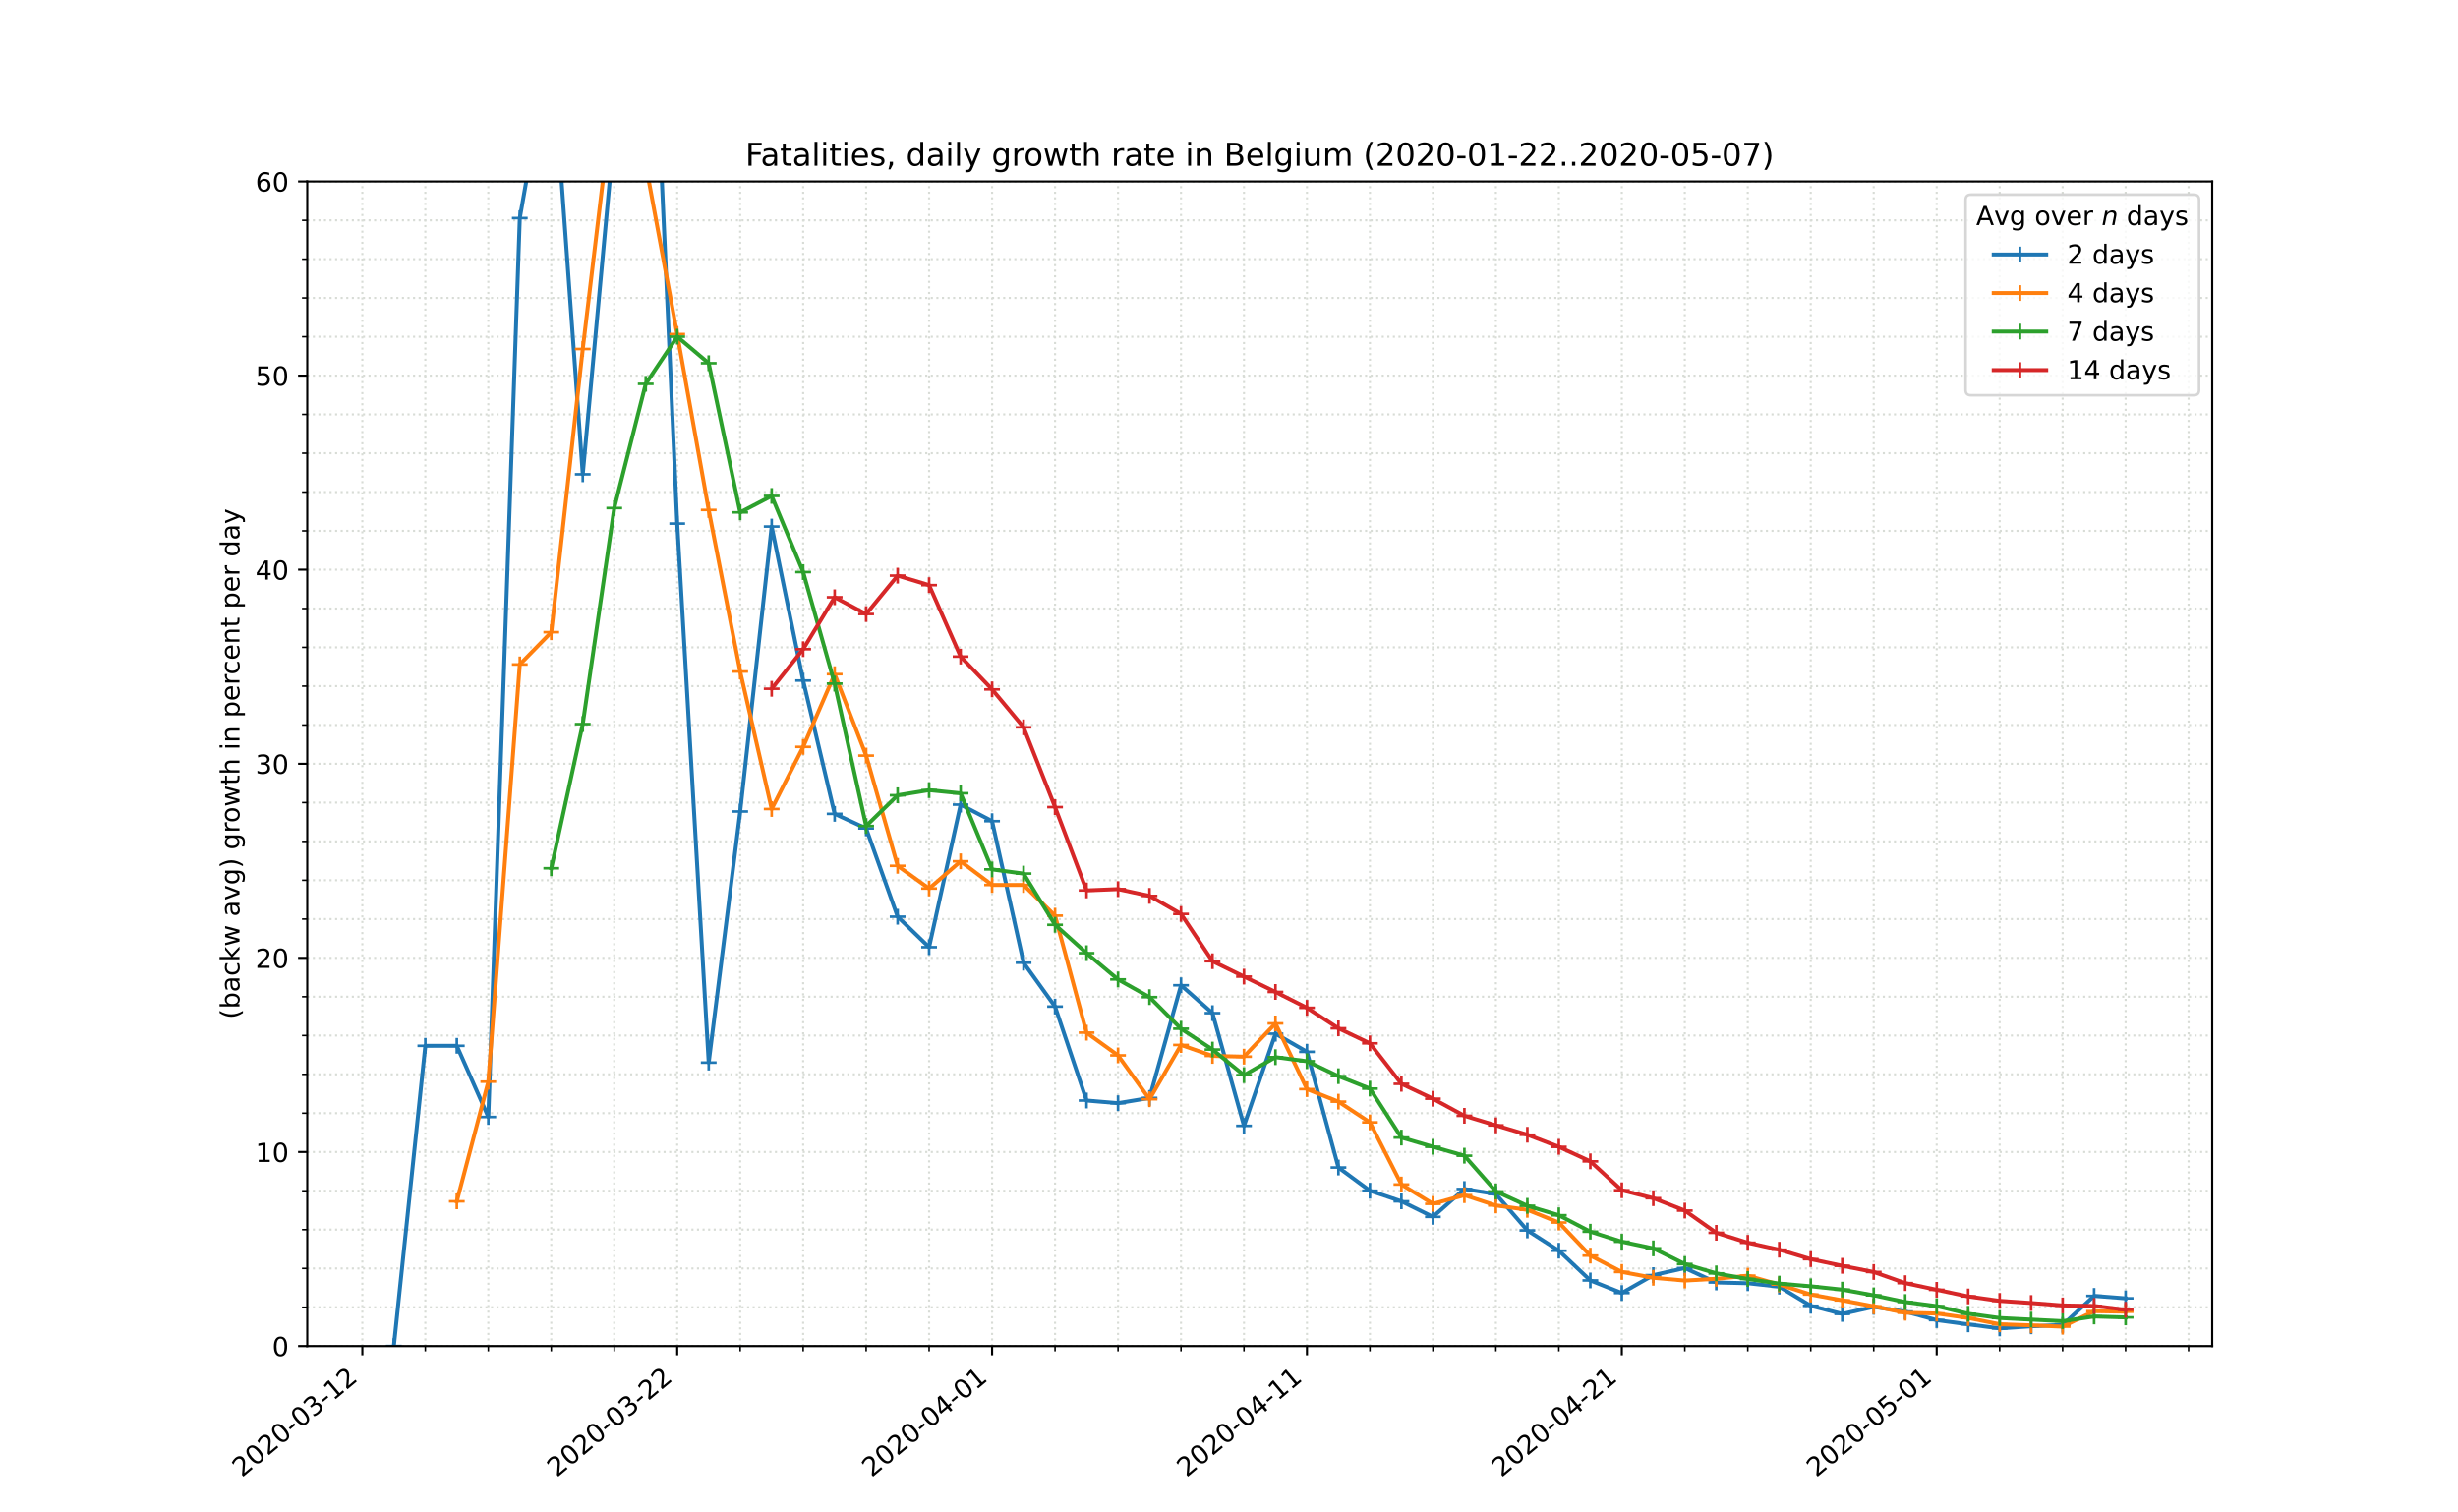 <?xml version="1.0" encoding="utf-8" standalone="no"?>
<!DOCTYPE svg PUBLIC "-//W3C//DTD SVG 1.1//EN"
  "http://www.w3.org/Graphics/SVG/1.1/DTD/svg11.dtd">
<!-- Created with matplotlib (https://matplotlib.org/) -->
<svg height="576pt" version="1.1" viewBox="0 0 936 576" width="936pt" xmlns="http://www.w3.org/2000/svg" xmlns:xlink="http://www.w3.org/1999/xlink">
 <defs>
  <style type="text/css">
*{stroke-linecap:butt;stroke-linejoin:round;}
  </style>
 </defs>
 <g id="figure_1">
  <g id="patch_1">
   <path d="M 0 576 
L 936 576 
L 936 0 
L 0 0 
z
" style="fill:#ffffff;"/>
  </g>
  <g id="axes_1">
   <g id="patch_2">
    <path d="M 117 512.64 
L 842.4 512.64 
L 842.4 69.12 
L 117 69.12 
z
" style="fill:#ffffff;"/>
   </g>
   <g id="matplotlib.axis_1">
    <g id="xtick_1">
     <g id="line2d_1">
      <path clip-path="url(#pf798d08cf7)" d="M 137.983 512.64 
L 137.983 69.12 
" style="fill:none;stroke:#d8dcd6;stroke-dasharray:0.8,1.32;stroke-dashoffset:0;stroke-width:0.8;"/>
     </g>
     <g id="line2d_2">
      <defs>
       <path d="M 0 0 
L 0 3.5 
" id="mc9465bd79a" style="stroke:#000000;stroke-width:0.8;"/>
      </defs>
      <g>
       <use style="stroke:#000000;stroke-width:0.8;" x="137.983" xlink:href="#mc9465bd79a" y="512.64"/>
      </g>
     </g>
     <g id="text_1">
      <!-- 2020-03-12 -->
      <defs>
       <path d="M 19.188 8.297 
L 53.609 8.297 
L 53.609 0 
L 7.328 0 
L 7.328 8.297 
Q 12.938 14.109 22.625 23.891 
Q 32.328 33.688 34.812 36.531 
Q 39.547 41.844 41.422 45.531 
Q 43.312 49.219 43.312 52.781 
Q 43.312 58.594 39.234 62.25 
Q 35.156 65.922 28.609 65.922 
Q 23.969 65.922 18.812 64.312 
Q 13.672 62.703 7.812 59.422 
L 7.812 69.391 
Q 13.766 71.781 18.938 73 
Q 24.125 74.219 28.422 74.219 
Q 39.75 74.219 46.484 68.547 
Q 53.219 62.891 53.219 53.422 
Q 53.219 48.922 51.531 44.891 
Q 49.859 40.875 45.406 35.406 
Q 44.188 33.984 37.641 27.219 
Q 31.109 20.453 19.188 8.297 
z
" id="DejaVuSans-50"/>
       <path d="M 31.781 66.406 
Q 24.172 66.406 20.328 58.906 
Q 16.5 51.422 16.5 36.375 
Q 16.5 21.391 20.328 13.891 
Q 24.172 6.391 31.781 6.391 
Q 39.453 6.391 43.281 13.891 
Q 47.125 21.391 47.125 36.375 
Q 47.125 51.422 43.281 58.906 
Q 39.453 66.406 31.781 66.406 
z
M 31.781 74.219 
Q 44.047 74.219 50.516 64.516 
Q 56.984 54.828 56.984 36.375 
Q 56.984 17.969 50.516 8.266 
Q 44.047 -1.422 31.781 -1.422 
Q 19.531 -1.422 13.062 8.266 
Q 6.594 17.969 6.594 36.375 
Q 6.594 54.828 13.062 64.516 
Q 19.531 74.219 31.781 74.219 
z
" id="DejaVuSans-48"/>
       <path d="M 4.891 31.391 
L 31.203 31.391 
L 31.203 23.391 
L 4.891 23.391 
z
" id="DejaVuSans-45"/>
       <path d="M 40.578 39.312 
Q 47.656 37.797 51.625 33 
Q 55.609 28.219 55.609 21.188 
Q 55.609 10.406 48.188 4.484 
Q 40.766 -1.422 27.094 -1.422 
Q 22.516 -1.422 17.656 -0.516 
Q 12.797 0.391 7.625 2.203 
L 7.625 11.719 
Q 11.719 9.328 16.594 8.109 
Q 21.484 6.891 26.812 6.891 
Q 36.078 6.891 40.938 10.547 
Q 45.797 14.203 45.797 21.188 
Q 45.797 27.641 41.281 31.266 
Q 36.766 34.906 28.719 34.906 
L 20.219 34.906 
L 20.219 43.016 
L 29.109 43.016 
Q 36.375 43.016 40.234 45.922 
Q 44.094 48.828 44.094 54.297 
Q 44.094 59.906 40.109 62.906 
Q 36.141 65.922 28.719 65.922 
Q 24.656 65.922 20.016 65.031 
Q 15.375 64.156 9.812 62.312 
L 9.812 71.094 
Q 15.438 72.656 20.344 73.438 
Q 25.25 74.219 29.594 74.219 
Q 40.828 74.219 47.359 69.109 
Q 53.906 64.016 53.906 55.328 
Q 53.906 49.266 50.438 45.094 
Q 46.969 40.922 40.578 39.312 
z
" id="DejaVuSans-51"/>
       <path d="M 12.406 8.297 
L 28.516 8.297 
L 28.516 63.922 
L 10.984 60.406 
L 10.984 69.391 
L 28.422 72.906 
L 38.281 72.906 
L 38.281 8.297 
L 54.391 8.297 
L 54.391 0 
L 12.406 0 
z
" id="DejaVuSans-49"/>
      </defs>
      <g transform="translate(92.127 562.817)rotate(-40)scale(0.1 -0.1)">
       <use xlink:href="#DejaVuSans-50"/>
       <use x="63.623" xlink:href="#DejaVuSans-48"/>
       <use x="127.246" xlink:href="#DejaVuSans-50"/>
       <use x="190.869" xlink:href="#DejaVuSans-48"/>
       <use x="254.492" xlink:href="#DejaVuSans-45"/>
       <use x="290.576" xlink:href="#DejaVuSans-48"/>
       <use x="354.199" xlink:href="#DejaVuSans-51"/>
       <use x="417.822" xlink:href="#DejaVuSans-45"/>
       <use x="453.906" xlink:href="#DejaVuSans-49"/>
       <use x="517.529" xlink:href="#DejaVuSans-50"/>
      </g>
     </g>
    </g>
    <g id="xtick_2">
     <g id="line2d_3">
      <path clip-path="url(#pf798d08cf7)" d="M 257.883 512.64 
L 257.883 69.12 
" style="fill:none;stroke:#d8dcd6;stroke-dasharray:0.8,1.32;stroke-dashoffset:0;stroke-width:0.8;"/>
     </g>
     <g id="line2d_4">
      <g>
       <use style="stroke:#000000;stroke-width:0.8;" x="257.883" xlink:href="#mc9465bd79a" y="512.64"/>
      </g>
     </g>
     <g id="text_2">
      <!-- 2020-03-22 -->
      <g transform="translate(212.028 562.817)rotate(-40)scale(0.1 -0.1)">
       <use xlink:href="#DejaVuSans-50"/>
       <use x="63.623" xlink:href="#DejaVuSans-48"/>
       <use x="127.246" xlink:href="#DejaVuSans-50"/>
       <use x="190.869" xlink:href="#DejaVuSans-48"/>
       <use x="254.492" xlink:href="#DejaVuSans-45"/>
       <use x="290.576" xlink:href="#DejaVuSans-48"/>
       <use x="354.199" xlink:href="#DejaVuSans-51"/>
       <use x="417.822" xlink:href="#DejaVuSans-45"/>
       <use x="453.906" xlink:href="#DejaVuSans-50"/>
       <use x="517.529" xlink:href="#DejaVuSans-50"/>
      </g>
     </g>
    </g>
    <g id="xtick_3">
     <g id="line2d_5">
      <path clip-path="url(#pf798d08cf7)" d="M 377.784 512.64 
L 377.784 69.12 
" style="fill:none;stroke:#d8dcd6;stroke-dasharray:0.8,1.32;stroke-dashoffset:0;stroke-width:0.8;"/>
     </g>
     <g id="line2d_6">
      <g>
       <use style="stroke:#000000;stroke-width:0.8;" x="377.784" xlink:href="#mc9465bd79a" y="512.64"/>
      </g>
     </g>
     <g id="text_3">
      <!-- 2020-04-01 -->
      <defs>
       <path d="M 37.797 64.312 
L 12.891 25.391 
L 37.797 25.391 
z
M 35.203 72.906 
L 47.609 72.906 
L 47.609 25.391 
L 58.016 25.391 
L 58.016 17.188 
L 47.609 17.188 
L 47.609 0 
L 37.797 0 
L 37.797 17.188 
L 4.891 17.188 
L 4.891 26.703 
z
" id="DejaVuSans-52"/>
      </defs>
      <g transform="translate(331.928 562.817)rotate(-40)scale(0.1 -0.1)">
       <use xlink:href="#DejaVuSans-50"/>
       <use x="63.623" xlink:href="#DejaVuSans-48"/>
       <use x="127.246" xlink:href="#DejaVuSans-50"/>
       <use x="190.869" xlink:href="#DejaVuSans-48"/>
       <use x="254.492" xlink:href="#DejaVuSans-45"/>
       <use x="290.576" xlink:href="#DejaVuSans-48"/>
       <use x="354.199" xlink:href="#DejaVuSans-52"/>
       <use x="417.822" xlink:href="#DejaVuSans-45"/>
       <use x="453.906" xlink:href="#DejaVuSans-48"/>
       <use x="517.529" xlink:href="#DejaVuSans-49"/>
      </g>
     </g>
    </g>
    <g id="xtick_4">
     <g id="line2d_7">
      <path clip-path="url(#pf798d08cf7)" d="M 497.685 512.64 
L 497.685 69.12 
" style="fill:none;stroke:#d8dcd6;stroke-dasharray:0.8,1.32;stroke-dashoffset:0;stroke-width:0.8;"/>
     </g>
     <g id="line2d_8">
      <g>
       <use style="stroke:#000000;stroke-width:0.8;" x="497.685" xlink:href="#mc9465bd79a" y="512.64"/>
      </g>
     </g>
     <g id="text_4">
      <!-- 2020-04-11 -->
      <g transform="translate(451.829 562.817)rotate(-40)scale(0.1 -0.1)">
       <use xlink:href="#DejaVuSans-50"/>
       <use x="63.623" xlink:href="#DejaVuSans-48"/>
       <use x="127.246" xlink:href="#DejaVuSans-50"/>
       <use x="190.869" xlink:href="#DejaVuSans-48"/>
       <use x="254.492" xlink:href="#DejaVuSans-45"/>
       <use x="290.576" xlink:href="#DejaVuSans-48"/>
       <use x="354.199" xlink:href="#DejaVuSans-52"/>
       <use x="417.822" xlink:href="#DejaVuSans-45"/>
       <use x="453.906" xlink:href="#DejaVuSans-49"/>
       <use x="517.529" xlink:href="#DejaVuSans-49"/>
      </g>
     </g>
    </g>
    <g id="xtick_5">
     <g id="line2d_9">
      <path clip-path="url(#pf798d08cf7)" d="M 617.586 512.64 
L 617.586 69.12 
" style="fill:none;stroke:#d8dcd6;stroke-dasharray:0.8,1.32;stroke-dashoffset:0;stroke-width:0.8;"/>
     </g>
     <g id="line2d_10">
      <g>
       <use style="stroke:#000000;stroke-width:0.8;" x="617.586" xlink:href="#mc9465bd79a" y="512.64"/>
      </g>
     </g>
     <g id="text_5">
      <!-- 2020-04-21 -->
      <g transform="translate(571.73 562.817)rotate(-40)scale(0.1 -0.1)">
       <use xlink:href="#DejaVuSans-50"/>
       <use x="63.623" xlink:href="#DejaVuSans-48"/>
       <use x="127.246" xlink:href="#DejaVuSans-50"/>
       <use x="190.869" xlink:href="#DejaVuSans-48"/>
       <use x="254.492" xlink:href="#DejaVuSans-45"/>
       <use x="290.576" xlink:href="#DejaVuSans-48"/>
       <use x="354.199" xlink:href="#DejaVuSans-52"/>
       <use x="417.822" xlink:href="#DejaVuSans-45"/>
       <use x="453.906" xlink:href="#DejaVuSans-50"/>
       <use x="517.529" xlink:href="#DejaVuSans-49"/>
      </g>
     </g>
    </g>
    <g id="xtick_6">
     <g id="line2d_11">
      <path clip-path="url(#pf798d08cf7)" d="M 737.487 512.64 
L 737.487 69.12 
" style="fill:none;stroke:#d8dcd6;stroke-dasharray:0.8,1.32;stroke-dashoffset:0;stroke-width:0.8;"/>
     </g>
     <g id="line2d_12">
      <g>
       <use style="stroke:#000000;stroke-width:0.8;" x="737.487" xlink:href="#mc9465bd79a" y="512.64"/>
      </g>
     </g>
     <g id="text_6">
      <!-- 2020-05-01 -->
      <defs>
       <path d="M 10.797 72.906 
L 49.516 72.906 
L 49.516 64.594 
L 19.828 64.594 
L 19.828 46.734 
Q 21.969 47.469 24.109 47.828 
Q 26.266 48.188 28.422 48.188 
Q 40.625 48.188 47.75 41.5 
Q 54.891 34.812 54.891 23.391 
Q 54.891 11.625 47.562 5.094 
Q 40.234 -1.422 26.906 -1.422 
Q 22.312 -1.422 17.547 -0.641 
Q 12.797 0.141 7.719 1.703 
L 7.719 11.625 
Q 12.109 9.234 16.797 8.062 
Q 21.484 6.891 26.703 6.891 
Q 35.156 6.891 40.078 11.328 
Q 45.016 15.766 45.016 23.391 
Q 45.016 31 40.078 35.438 
Q 35.156 39.891 26.703 39.891 
Q 22.75 39.891 18.812 39.016 
Q 14.891 38.141 10.797 36.281 
z
" id="DejaVuSans-53"/>
      </defs>
      <g transform="translate(691.631 562.817)rotate(-40)scale(0.1 -0.1)">
       <use xlink:href="#DejaVuSans-50"/>
       <use x="63.623" xlink:href="#DejaVuSans-48"/>
       <use x="127.246" xlink:href="#DejaVuSans-50"/>
       <use x="190.869" xlink:href="#DejaVuSans-48"/>
       <use x="254.492" xlink:href="#DejaVuSans-45"/>
       <use x="290.576" xlink:href="#DejaVuSans-48"/>
       <use x="354.199" xlink:href="#DejaVuSans-53"/>
       <use x="417.822" xlink:href="#DejaVuSans-45"/>
       <use x="453.906" xlink:href="#DejaVuSans-48"/>
       <use x="517.529" xlink:href="#DejaVuSans-49"/>
      </g>
     </g>
    </g>
    <g id="xtick_7">
     <g id="line2d_13">
      <path clip-path="url(#pf798d08cf7)" d="M 161.963 512.64 
L 161.963 69.12 
" style="fill:none;stroke:#d8dcd6;stroke-dasharray:0.8,1.32;stroke-dashoffset:0;stroke-width:0.8;"/>
     </g>
     <g id="line2d_14">
      <defs>
       <path d="M 0 0 
L 0 2 
" id="m51437efe1a" style="stroke:#000000;stroke-width:0.6;"/>
      </defs>
      <g>
       <use style="stroke:#000000;stroke-width:0.6;" x="161.963" xlink:href="#m51437efe1a" y="512.64"/>
      </g>
     </g>
    </g>
    <g id="xtick_8">
     <g id="line2d_15">
      <path clip-path="url(#pf798d08cf7)" d="M 185.943 512.64 
L 185.943 69.12 
" style="fill:none;stroke:#d8dcd6;stroke-dasharray:0.8,1.32;stroke-dashoffset:0;stroke-width:0.8;"/>
     </g>
     <g id="line2d_16">
      <g>
       <use style="stroke:#000000;stroke-width:0.6;" x="185.943" xlink:href="#m51437efe1a" y="512.64"/>
      </g>
     </g>
    </g>
    <g id="xtick_9">
     <g id="line2d_17">
      <path clip-path="url(#pf798d08cf7)" d="M 209.923 512.64 
L 209.923 69.12 
" style="fill:none;stroke:#d8dcd6;stroke-dasharray:0.8,1.32;stroke-dashoffset:0;stroke-width:0.8;"/>
     </g>
     <g id="line2d_18">
      <g>
       <use style="stroke:#000000;stroke-width:0.6;" x="209.923" xlink:href="#m51437efe1a" y="512.64"/>
      </g>
     </g>
    </g>
    <g id="xtick_10">
     <g id="line2d_19">
      <path clip-path="url(#pf798d08cf7)" d="M 233.903 512.64 
L 233.903 69.12 
" style="fill:none;stroke:#d8dcd6;stroke-dasharray:0.8,1.32;stroke-dashoffset:0;stroke-width:0.8;"/>
     </g>
     <g id="line2d_20">
      <g>
       <use style="stroke:#000000;stroke-width:0.6;" x="233.903" xlink:href="#m51437efe1a" y="512.64"/>
      </g>
     </g>
    </g>
    <g id="xtick_11">
     <g id="line2d_21">
      <path clip-path="url(#pf798d08cf7)" d="M 281.864 512.64 
L 281.864 69.12 
" style="fill:none;stroke:#d8dcd6;stroke-dasharray:0.8,1.32;stroke-dashoffset:0;stroke-width:0.8;"/>
     </g>
     <g id="line2d_22">
      <g>
       <use style="stroke:#000000;stroke-width:0.6;" x="281.864" xlink:href="#m51437efe1a" y="512.64"/>
      </g>
     </g>
    </g>
    <g id="xtick_12">
     <g id="line2d_23">
      <path clip-path="url(#pf798d08cf7)" d="M 305.844 512.64 
L 305.844 69.12 
" style="fill:none;stroke:#d8dcd6;stroke-dasharray:0.8,1.32;stroke-dashoffset:0;stroke-width:0.8;"/>
     </g>
     <g id="line2d_24">
      <g>
       <use style="stroke:#000000;stroke-width:0.6;" x="305.844" xlink:href="#m51437efe1a" y="512.64"/>
      </g>
     </g>
    </g>
    <g id="xtick_13">
     <g id="line2d_25">
      <path clip-path="url(#pf798d08cf7)" d="M 329.824 512.64 
L 329.824 69.12 
" style="fill:none;stroke:#d8dcd6;stroke-dasharray:0.8,1.32;stroke-dashoffset:0;stroke-width:0.8;"/>
     </g>
     <g id="line2d_26">
      <g>
       <use style="stroke:#000000;stroke-width:0.6;" x="329.824" xlink:href="#m51437efe1a" y="512.64"/>
      </g>
     </g>
    </g>
    <g id="xtick_14">
     <g id="line2d_27">
      <path clip-path="url(#pf798d08cf7)" d="M 353.804 512.64 
L 353.804 69.12 
" style="fill:none;stroke:#d8dcd6;stroke-dasharray:0.8,1.32;stroke-dashoffset:0;stroke-width:0.8;"/>
     </g>
     <g id="line2d_28">
      <g>
       <use style="stroke:#000000;stroke-width:0.6;" x="353.804" xlink:href="#m51437efe1a" y="512.64"/>
      </g>
     </g>
    </g>
    <g id="xtick_15">
     <g id="line2d_29">
      <path clip-path="url(#pf798d08cf7)" d="M 401.764 512.64 
L 401.764 69.12 
" style="fill:none;stroke:#d8dcd6;stroke-dasharray:0.8,1.32;stroke-dashoffset:0;stroke-width:0.8;"/>
     </g>
     <g id="line2d_30">
      <g>
       <use style="stroke:#000000;stroke-width:0.6;" x="401.764" xlink:href="#m51437efe1a" y="512.64"/>
      </g>
     </g>
    </g>
    <g id="xtick_16">
     <g id="line2d_31">
      <path clip-path="url(#pf798d08cf7)" d="M 425.745 512.64 
L 425.745 69.12 
" style="fill:none;stroke:#d8dcd6;stroke-dasharray:0.8,1.32;stroke-dashoffset:0;stroke-width:0.8;"/>
     </g>
     <g id="line2d_32">
      <g>
       <use style="stroke:#000000;stroke-width:0.6;" x="425.745" xlink:href="#m51437efe1a" y="512.64"/>
      </g>
     </g>
    </g>
    <g id="xtick_17">
     <g id="line2d_33">
      <path clip-path="url(#pf798d08cf7)" d="M 449.725 512.64 
L 449.725 69.12 
" style="fill:none;stroke:#d8dcd6;stroke-dasharray:0.8,1.32;stroke-dashoffset:0;stroke-width:0.8;"/>
     </g>
     <g id="line2d_34">
      <g>
       <use style="stroke:#000000;stroke-width:0.6;" x="449.725" xlink:href="#m51437efe1a" y="512.64"/>
      </g>
     </g>
    </g>
    <g id="xtick_18">
     <g id="line2d_35">
      <path clip-path="url(#pf798d08cf7)" d="M 473.705 512.64 
L 473.705 69.12 
" style="fill:none;stroke:#d8dcd6;stroke-dasharray:0.8,1.32;stroke-dashoffset:0;stroke-width:0.8;"/>
     </g>
     <g id="line2d_36">
      <g>
       <use style="stroke:#000000;stroke-width:0.6;" x="473.705" xlink:href="#m51437efe1a" y="512.64"/>
      </g>
     </g>
    </g>
    <g id="xtick_19">
     <g id="line2d_37">
      <path clip-path="url(#pf798d08cf7)" d="M 521.665 512.64 
L 521.665 69.12 
" style="fill:none;stroke:#d8dcd6;stroke-dasharray:0.8,1.32;stroke-dashoffset:0;stroke-width:0.8;"/>
     </g>
     <g id="line2d_38">
      <g>
       <use style="stroke:#000000;stroke-width:0.6;" x="521.665" xlink:href="#m51437efe1a" y="512.64"/>
      </g>
     </g>
    </g>
    <g id="xtick_20">
     <g id="line2d_39">
      <path clip-path="url(#pf798d08cf7)" d="M 545.645 512.64 
L 545.645 69.12 
" style="fill:none;stroke:#d8dcd6;stroke-dasharray:0.8,1.32;stroke-dashoffset:0;stroke-width:0.8;"/>
     </g>
     <g id="line2d_40">
      <g>
       <use style="stroke:#000000;stroke-width:0.6;" x="545.645" xlink:href="#m51437efe1a" y="512.64"/>
      </g>
     </g>
    </g>
    <g id="xtick_21">
     <g id="line2d_41">
      <path clip-path="url(#pf798d08cf7)" d="M 569.626 512.64 
L 569.626 69.12 
" style="fill:none;stroke:#d8dcd6;stroke-dasharray:0.8,1.32;stroke-dashoffset:0;stroke-width:0.8;"/>
     </g>
     <g id="line2d_42">
      <g>
       <use style="stroke:#000000;stroke-width:0.6;" x="569.626" xlink:href="#m51437efe1a" y="512.64"/>
      </g>
     </g>
    </g>
    <g id="xtick_22">
     <g id="line2d_43">
      <path clip-path="url(#pf798d08cf7)" d="M 593.606 512.64 
L 593.606 69.12 
" style="fill:none;stroke:#d8dcd6;stroke-dasharray:0.8,1.32;stroke-dashoffset:0;stroke-width:0.8;"/>
     </g>
     <g id="line2d_44">
      <g>
       <use style="stroke:#000000;stroke-width:0.6;" x="593.606" xlink:href="#m51437efe1a" y="512.64"/>
      </g>
     </g>
    </g>
    <g id="xtick_23">
     <g id="line2d_45">
      <path clip-path="url(#pf798d08cf7)" d="M 641.566 512.64 
L 641.566 69.12 
" style="fill:none;stroke:#d8dcd6;stroke-dasharray:0.8,1.32;stroke-dashoffset:0;stroke-width:0.8;"/>
     </g>
     <g id="line2d_46">
      <g>
       <use style="stroke:#000000;stroke-width:0.6;" x="641.566" xlink:href="#m51437efe1a" y="512.64"/>
      </g>
     </g>
    </g>
    <g id="xtick_24">
     <g id="line2d_47">
      <path clip-path="url(#pf798d08cf7)" d="M 665.546 512.64 
L 665.546 69.12 
" style="fill:none;stroke:#d8dcd6;stroke-dasharray:0.8,1.32;stroke-dashoffset:0;stroke-width:0.8;"/>
     </g>
     <g id="line2d_48">
      <g>
       <use style="stroke:#000000;stroke-width:0.6;" x="665.546" xlink:href="#m51437efe1a" y="512.64"/>
      </g>
     </g>
    </g>
    <g id="xtick_25">
     <g id="line2d_49">
      <path clip-path="url(#pf798d08cf7)" d="M 689.526 512.64 
L 689.526 69.12 
" style="fill:none;stroke:#d8dcd6;stroke-dasharray:0.8,1.32;stroke-dashoffset:0;stroke-width:0.8;"/>
     </g>
     <g id="line2d_50">
      <g>
       <use style="stroke:#000000;stroke-width:0.6;" x="689.526" xlink:href="#m51437efe1a" y="512.64"/>
      </g>
     </g>
    </g>
    <g id="xtick_26">
     <g id="line2d_51">
      <path clip-path="url(#pf798d08cf7)" d="M 713.507 512.64 
L 713.507 69.12 
" style="fill:none;stroke:#d8dcd6;stroke-dasharray:0.8,1.32;stroke-dashoffset:0;stroke-width:0.8;"/>
     </g>
     <g id="line2d_52">
      <g>
       <use style="stroke:#000000;stroke-width:0.6;" x="713.507" xlink:href="#m51437efe1a" y="512.64"/>
      </g>
     </g>
    </g>
    <g id="xtick_27">
     <g id="line2d_53">
      <path clip-path="url(#pf798d08cf7)" d="M 761.467 512.64 
L 761.467 69.12 
" style="fill:none;stroke:#d8dcd6;stroke-dasharray:0.8,1.32;stroke-dashoffset:0;stroke-width:0.8;"/>
     </g>
     <g id="line2d_54">
      <g>
       <use style="stroke:#000000;stroke-width:0.6;" x="761.467" xlink:href="#m51437efe1a" y="512.64"/>
      </g>
     </g>
    </g>
    <g id="xtick_28">
     <g id="line2d_55">
      <path clip-path="url(#pf798d08cf7)" d="M 785.447 512.64 
L 785.447 69.12 
" style="fill:none;stroke:#d8dcd6;stroke-dasharray:0.8,1.32;stroke-dashoffset:0;stroke-width:0.8;"/>
     </g>
     <g id="line2d_56">
      <g>
       <use style="stroke:#000000;stroke-width:0.6;" x="785.447" xlink:href="#m51437efe1a" y="512.64"/>
      </g>
     </g>
    </g>
    <g id="xtick_29">
     <g id="line2d_57">
      <path clip-path="url(#pf798d08cf7)" d="M 809.427 512.64 
L 809.427 69.12 
" style="fill:none;stroke:#d8dcd6;stroke-dasharray:0.8,1.32;stroke-dashoffset:0;stroke-width:0.8;"/>
     </g>
     <g id="line2d_58">
      <g>
       <use style="stroke:#000000;stroke-width:0.6;" x="809.427" xlink:href="#m51437efe1a" y="512.64"/>
      </g>
     </g>
    </g>
    <g id="xtick_30">
     <g id="line2d_59">
      <path clip-path="url(#pf798d08cf7)" d="M 833.407 512.64 
L 833.407 69.12 
" style="fill:none;stroke:#d8dcd6;stroke-dasharray:0.8,1.32;stroke-dashoffset:0;stroke-width:0.8;"/>
     </g>
     <g id="line2d_60">
      <g>
       <use style="stroke:#000000;stroke-width:0.6;" x="833.407" xlink:href="#m51437efe1a" y="512.64"/>
      </g>
     </g>
    </g>
   </g>
   <g id="matplotlib.axis_2">
    <g id="ytick_1">
     <g id="line2d_61">
      <path clip-path="url(#pf798d08cf7)" d="M 117 512.64 
L 842.4 512.64 
" style="fill:none;stroke:#d8dcd6;stroke-dasharray:0.8,1.32;stroke-dashoffset:0;stroke-width:0.8;"/>
     </g>
     <g id="line2d_62">
      <defs>
       <path d="M 0 0 
L -3.5 0 
" id="m5831d8ace8" style="stroke:#000000;stroke-width:0.8;"/>
      </defs>
      <g>
       <use style="stroke:#000000;stroke-width:0.8;" x="117" xlink:href="#m5831d8ace8" y="512.64"/>
      </g>
     </g>
     <g id="text_7">
      <!-- 0 -->
      <g transform="translate(103.638 516.439)scale(0.1 -0.1)">
       <use xlink:href="#DejaVuSans-48"/>
      </g>
     </g>
    </g>
    <g id="ytick_2">
     <g id="line2d_63">
      <path clip-path="url(#pf798d08cf7)" d="M 117 438.72 
L 842.4 438.72 
" style="fill:none;stroke:#d8dcd6;stroke-dasharray:0.8,1.32;stroke-dashoffset:0;stroke-width:0.8;"/>
     </g>
     <g id="line2d_64">
      <g>
       <use style="stroke:#000000;stroke-width:0.8;" x="117" xlink:href="#m5831d8ace8" y="438.72"/>
      </g>
     </g>
     <g id="text_8">
      <!-- 10 -->
      <g transform="translate(97.275 442.519)scale(0.1 -0.1)">
       <use xlink:href="#DejaVuSans-49"/>
       <use x="63.623" xlink:href="#DejaVuSans-48"/>
      </g>
     </g>
    </g>
    <g id="ytick_3">
     <g id="line2d_65">
      <path clip-path="url(#pf798d08cf7)" d="M 117 364.8 
L 842.4 364.8 
" style="fill:none;stroke:#d8dcd6;stroke-dasharray:0.8,1.32;stroke-dashoffset:0;stroke-width:0.8;"/>
     </g>
     <g id="line2d_66">
      <g>
       <use style="stroke:#000000;stroke-width:0.8;" x="117" xlink:href="#m5831d8ace8" y="364.8"/>
      </g>
     </g>
     <g id="text_9">
      <!-- 20 -->
      <g transform="translate(97.275 368.599)scale(0.1 -0.1)">
       <use xlink:href="#DejaVuSans-50"/>
       <use x="63.623" xlink:href="#DejaVuSans-48"/>
      </g>
     </g>
    </g>
    <g id="ytick_4">
     <g id="line2d_67">
      <path clip-path="url(#pf798d08cf7)" d="M 117 290.88 
L 842.4 290.88 
" style="fill:none;stroke:#d8dcd6;stroke-dasharray:0.8,1.32;stroke-dashoffset:0;stroke-width:0.8;"/>
     </g>
     <g id="line2d_68">
      <g>
       <use style="stroke:#000000;stroke-width:0.8;" x="117" xlink:href="#m5831d8ace8" y="290.88"/>
      </g>
     </g>
     <g id="text_10">
      <!-- 30 -->
      <g transform="translate(97.275 294.679)scale(0.1 -0.1)">
       <use xlink:href="#DejaVuSans-51"/>
       <use x="63.623" xlink:href="#DejaVuSans-48"/>
      </g>
     </g>
    </g>
    <g id="ytick_5">
     <g id="line2d_69">
      <path clip-path="url(#pf798d08cf7)" d="M 117 216.96 
L 842.4 216.96 
" style="fill:none;stroke:#d8dcd6;stroke-dasharray:0.8,1.32;stroke-dashoffset:0;stroke-width:0.8;"/>
     </g>
     <g id="line2d_70">
      <g>
       <use style="stroke:#000000;stroke-width:0.8;" x="117" xlink:href="#m5831d8ace8" y="216.96"/>
      </g>
     </g>
     <g id="text_11">
      <!-- 40 -->
      <g transform="translate(97.275 220.759)scale(0.1 -0.1)">
       <use xlink:href="#DejaVuSans-52"/>
       <use x="63.623" xlink:href="#DejaVuSans-48"/>
      </g>
     </g>
    </g>
    <g id="ytick_6">
     <g id="line2d_71">
      <path clip-path="url(#pf798d08cf7)" d="M 117 143.04 
L 842.4 143.04 
" style="fill:none;stroke:#d8dcd6;stroke-dasharray:0.8,1.32;stroke-dashoffset:0;stroke-width:0.8;"/>
     </g>
     <g id="line2d_72">
      <g>
       <use style="stroke:#000000;stroke-width:0.8;" x="117" xlink:href="#m5831d8ace8" y="143.04"/>
      </g>
     </g>
     <g id="text_12">
      <!-- 50 -->
      <g transform="translate(97.275 146.839)scale(0.1 -0.1)">
       <use xlink:href="#DejaVuSans-53"/>
       <use x="63.623" xlink:href="#DejaVuSans-48"/>
      </g>
     </g>
    </g>
    <g id="ytick_7">
     <g id="line2d_73">
      <path clip-path="url(#pf798d08cf7)" d="M 117 69.12 
L 842.4 69.12 
" style="fill:none;stroke:#d8dcd6;stroke-dasharray:0.8,1.32;stroke-dashoffset:0;stroke-width:0.8;"/>
     </g>
     <g id="line2d_74">
      <g>
       <use style="stroke:#000000;stroke-width:0.8;" x="117" xlink:href="#m5831d8ace8" y="69.12"/>
      </g>
     </g>
     <g id="text_13">
      <!-- 60 -->
      <defs>
       <path d="M 33.016 40.375 
Q 26.375 40.375 22.484 35.828 
Q 18.609 31.297 18.609 23.391 
Q 18.609 15.531 22.484 10.953 
Q 26.375 6.391 33.016 6.391 
Q 39.656 6.391 43.531 10.953 
Q 47.406 15.531 47.406 23.391 
Q 47.406 31.297 43.531 35.828 
Q 39.656 40.375 33.016 40.375 
z
M 52.594 71.297 
L 52.594 62.312 
Q 48.875 64.062 45.094 64.984 
Q 41.312 65.922 37.594 65.922 
Q 27.828 65.922 22.672 59.328 
Q 17.531 52.734 16.797 39.406 
Q 19.672 43.656 24.016 45.922 
Q 28.375 48.188 33.594 48.188 
Q 44.578 48.188 50.953 41.516 
Q 57.328 34.859 57.328 23.391 
Q 57.328 12.156 50.688 5.359 
Q 44.047 -1.422 33.016 -1.422 
Q 20.359 -1.422 13.672 8.266 
Q 6.984 17.969 6.984 36.375 
Q 6.984 53.656 15.188 63.938 
Q 23.391 74.219 37.203 74.219 
Q 40.922 74.219 44.703 73.484 
Q 48.484 72.75 52.594 71.297 
z
" id="DejaVuSans-54"/>
      </defs>
      <g transform="translate(97.275 72.919)scale(0.1 -0.1)">
       <use xlink:href="#DejaVuSans-54"/>
       <use x="63.623" xlink:href="#DejaVuSans-48"/>
      </g>
     </g>
    </g>
    <g id="ytick_8">
     <g id="line2d_75">
      <path clip-path="url(#pf798d08cf7)" d="M 117 497.856 
L 842.4 497.856 
" style="fill:none;stroke:#d8dcd6;stroke-dasharray:0.8,1.32;stroke-dashoffset:0;stroke-width:0.8;"/>
     </g>
     <g id="line2d_76">
      <defs>
       <path d="M 0 0 
L -2 0 
" id="m7e511c852e" style="stroke:#000000;stroke-width:0.6;"/>
      </defs>
      <g>
       <use style="stroke:#000000;stroke-width:0.6;" x="117" xlink:href="#m7e511c852e" y="497.856"/>
      </g>
     </g>
    </g>
    <g id="ytick_9">
     <g id="line2d_77">
      <path clip-path="url(#pf798d08cf7)" d="M 117 483.072 
L 842.4 483.072 
" style="fill:none;stroke:#d8dcd6;stroke-dasharray:0.8,1.32;stroke-dashoffset:0;stroke-width:0.8;"/>
     </g>
     <g id="line2d_78">
      <g>
       <use style="stroke:#000000;stroke-width:0.6;" x="117" xlink:href="#m7e511c852e" y="483.072"/>
      </g>
     </g>
    </g>
    <g id="ytick_10">
     <g id="line2d_79">
      <path clip-path="url(#pf798d08cf7)" d="M 117 468.288 
L 842.4 468.288 
" style="fill:none;stroke:#d8dcd6;stroke-dasharray:0.8,1.32;stroke-dashoffset:0;stroke-width:0.8;"/>
     </g>
     <g id="line2d_80">
      <g>
       <use style="stroke:#000000;stroke-width:0.6;" x="117" xlink:href="#m7e511c852e" y="468.288"/>
      </g>
     </g>
    </g>
    <g id="ytick_11">
     <g id="line2d_81">
      <path clip-path="url(#pf798d08cf7)" d="M 117 453.504 
L 842.4 453.504 
" style="fill:none;stroke:#d8dcd6;stroke-dasharray:0.8,1.32;stroke-dashoffset:0;stroke-width:0.8;"/>
     </g>
     <g id="line2d_82">
      <g>
       <use style="stroke:#000000;stroke-width:0.6;" x="117" xlink:href="#m7e511c852e" y="453.504"/>
      </g>
     </g>
    </g>
    <g id="ytick_12">
     <g id="line2d_83">
      <path clip-path="url(#pf798d08cf7)" d="M 117 423.936 
L 842.4 423.936 
" style="fill:none;stroke:#d8dcd6;stroke-dasharray:0.8,1.32;stroke-dashoffset:0;stroke-width:0.8;"/>
     </g>
     <g id="line2d_84">
      <g>
       <use style="stroke:#000000;stroke-width:0.6;" x="117" xlink:href="#m7e511c852e" y="423.936"/>
      </g>
     </g>
    </g>
    <g id="ytick_13">
     <g id="line2d_85">
      <path clip-path="url(#pf798d08cf7)" d="M 117 409.152 
L 842.4 409.152 
" style="fill:none;stroke:#d8dcd6;stroke-dasharray:0.8,1.32;stroke-dashoffset:0;stroke-width:0.8;"/>
     </g>
     <g id="line2d_86">
      <g>
       <use style="stroke:#000000;stroke-width:0.6;" x="117" xlink:href="#m7e511c852e" y="409.152"/>
      </g>
     </g>
    </g>
    <g id="ytick_14">
     <g id="line2d_87">
      <path clip-path="url(#pf798d08cf7)" d="M 117 394.368 
L 842.4 394.368 
" style="fill:none;stroke:#d8dcd6;stroke-dasharray:0.8,1.32;stroke-dashoffset:0;stroke-width:0.8;"/>
     </g>
     <g id="line2d_88">
      <g>
       <use style="stroke:#000000;stroke-width:0.6;" x="117" xlink:href="#m7e511c852e" y="394.368"/>
      </g>
     </g>
    </g>
    <g id="ytick_15">
     <g id="line2d_89">
      <path clip-path="url(#pf798d08cf7)" d="M 117 379.584 
L 842.4 379.584 
" style="fill:none;stroke:#d8dcd6;stroke-dasharray:0.8,1.32;stroke-dashoffset:0;stroke-width:0.8;"/>
     </g>
     <g id="line2d_90">
      <g>
       <use style="stroke:#000000;stroke-width:0.6;" x="117" xlink:href="#m7e511c852e" y="379.584"/>
      </g>
     </g>
    </g>
    <g id="ytick_16">
     <g id="line2d_91">
      <path clip-path="url(#pf798d08cf7)" d="M 117 350.016 
L 842.4 350.016 
" style="fill:none;stroke:#d8dcd6;stroke-dasharray:0.8,1.32;stroke-dashoffset:0;stroke-width:0.8;"/>
     </g>
     <g id="line2d_92">
      <g>
       <use style="stroke:#000000;stroke-width:0.6;" x="117" xlink:href="#m7e511c852e" y="350.016"/>
      </g>
     </g>
    </g>
    <g id="ytick_17">
     <g id="line2d_93">
      <path clip-path="url(#pf798d08cf7)" d="M 117 335.232 
L 842.4 335.232 
" style="fill:none;stroke:#d8dcd6;stroke-dasharray:0.8,1.32;stroke-dashoffset:0;stroke-width:0.8;"/>
     </g>
     <g id="line2d_94">
      <g>
       <use style="stroke:#000000;stroke-width:0.6;" x="117" xlink:href="#m7e511c852e" y="335.232"/>
      </g>
     </g>
    </g>
    <g id="ytick_18">
     <g id="line2d_95">
      <path clip-path="url(#pf798d08cf7)" d="M 117 320.448 
L 842.4 320.448 
" style="fill:none;stroke:#d8dcd6;stroke-dasharray:0.8,1.32;stroke-dashoffset:0;stroke-width:0.8;"/>
     </g>
     <g id="line2d_96">
      <g>
       <use style="stroke:#000000;stroke-width:0.6;" x="117" xlink:href="#m7e511c852e" y="320.448"/>
      </g>
     </g>
    </g>
    <g id="ytick_19">
     <g id="line2d_97">
      <path clip-path="url(#pf798d08cf7)" d="M 117 305.664 
L 842.4 305.664 
" style="fill:none;stroke:#d8dcd6;stroke-dasharray:0.8,1.32;stroke-dashoffset:0;stroke-width:0.8;"/>
     </g>
     <g id="line2d_98">
      <g>
       <use style="stroke:#000000;stroke-width:0.6;" x="117" xlink:href="#m7e511c852e" y="305.664"/>
      </g>
     </g>
    </g>
    <g id="ytick_20">
     <g id="line2d_99">
      <path clip-path="url(#pf798d08cf7)" d="M 117 276.096 
L 842.4 276.096 
" style="fill:none;stroke:#d8dcd6;stroke-dasharray:0.8,1.32;stroke-dashoffset:0;stroke-width:0.8;"/>
     </g>
     <g id="line2d_100">
      <g>
       <use style="stroke:#000000;stroke-width:0.6;" x="117" xlink:href="#m7e511c852e" y="276.096"/>
      </g>
     </g>
    </g>
    <g id="ytick_21">
     <g id="line2d_101">
      <path clip-path="url(#pf798d08cf7)" d="M 117 261.312 
L 842.4 261.312 
" style="fill:none;stroke:#d8dcd6;stroke-dasharray:0.8,1.32;stroke-dashoffset:0;stroke-width:0.8;"/>
     </g>
     <g id="line2d_102">
      <g>
       <use style="stroke:#000000;stroke-width:0.6;" x="117" xlink:href="#m7e511c852e" y="261.312"/>
      </g>
     </g>
    </g>
    <g id="ytick_22">
     <g id="line2d_103">
      <path clip-path="url(#pf798d08cf7)" d="M 117 246.528 
L 842.4 246.528 
" style="fill:none;stroke:#d8dcd6;stroke-dasharray:0.8,1.32;stroke-dashoffset:0;stroke-width:0.8;"/>
     </g>
     <g id="line2d_104">
      <g>
       <use style="stroke:#000000;stroke-width:0.6;" x="117" xlink:href="#m7e511c852e" y="246.528"/>
      </g>
     </g>
    </g>
    <g id="ytick_23">
     <g id="line2d_105">
      <path clip-path="url(#pf798d08cf7)" d="M 117 231.744 
L 842.4 231.744 
" style="fill:none;stroke:#d8dcd6;stroke-dasharray:0.8,1.32;stroke-dashoffset:0;stroke-width:0.8;"/>
     </g>
     <g id="line2d_106">
      <g>
       <use style="stroke:#000000;stroke-width:0.6;" x="117" xlink:href="#m7e511c852e" y="231.744"/>
      </g>
     </g>
    </g>
    <g id="ytick_24">
     <g id="line2d_107">
      <path clip-path="url(#pf798d08cf7)" d="M 117 202.176 
L 842.4 202.176 
" style="fill:none;stroke:#d8dcd6;stroke-dasharray:0.8,1.32;stroke-dashoffset:0;stroke-width:0.8;"/>
     </g>
     <g id="line2d_108">
      <g>
       <use style="stroke:#000000;stroke-width:0.6;" x="117" xlink:href="#m7e511c852e" y="202.176"/>
      </g>
     </g>
    </g>
    <g id="ytick_25">
     <g id="line2d_109">
      <path clip-path="url(#pf798d08cf7)" d="M 117 187.392 
L 842.4 187.392 
" style="fill:none;stroke:#d8dcd6;stroke-dasharray:0.8,1.32;stroke-dashoffset:0;stroke-width:0.8;"/>
     </g>
     <g id="line2d_110">
      <g>
       <use style="stroke:#000000;stroke-width:0.6;" x="117" xlink:href="#m7e511c852e" y="187.392"/>
      </g>
     </g>
    </g>
    <g id="ytick_26">
     <g id="line2d_111">
      <path clip-path="url(#pf798d08cf7)" d="M 117 172.608 
L 842.4 172.608 
" style="fill:none;stroke:#d8dcd6;stroke-dasharray:0.8,1.32;stroke-dashoffset:0;stroke-width:0.8;"/>
     </g>
     <g id="line2d_112">
      <g>
       <use style="stroke:#000000;stroke-width:0.6;" x="117" xlink:href="#m7e511c852e" y="172.608"/>
      </g>
     </g>
    </g>
    <g id="ytick_27">
     <g id="line2d_113">
      <path clip-path="url(#pf798d08cf7)" d="M 117 157.824 
L 842.4 157.824 
" style="fill:none;stroke:#d8dcd6;stroke-dasharray:0.8,1.32;stroke-dashoffset:0;stroke-width:0.8;"/>
     </g>
     <g id="line2d_114">
      <g>
       <use style="stroke:#000000;stroke-width:0.6;" x="117" xlink:href="#m7e511c852e" y="157.824"/>
      </g>
     </g>
    </g>
    <g id="ytick_28">
     <g id="line2d_115">
      <path clip-path="url(#pf798d08cf7)" d="M 117 128.256 
L 842.4 128.256 
" style="fill:none;stroke:#d8dcd6;stroke-dasharray:0.8,1.32;stroke-dashoffset:0;stroke-width:0.8;"/>
     </g>
     <g id="line2d_116">
      <g>
       <use style="stroke:#000000;stroke-width:0.6;" x="117" xlink:href="#m7e511c852e" y="128.256"/>
      </g>
     </g>
    </g>
    <g id="ytick_29">
     <g id="line2d_117">
      <path clip-path="url(#pf798d08cf7)" d="M 117 113.472 
L 842.4 113.472 
" style="fill:none;stroke:#d8dcd6;stroke-dasharray:0.8,1.32;stroke-dashoffset:0;stroke-width:0.8;"/>
     </g>
     <g id="line2d_118">
      <g>
       <use style="stroke:#000000;stroke-width:0.6;" x="117" xlink:href="#m7e511c852e" y="113.472"/>
      </g>
     </g>
    </g>
    <g id="ytick_30">
     <g id="line2d_119">
      <path clip-path="url(#pf798d08cf7)" d="M 117 98.688 
L 842.4 98.688 
" style="fill:none;stroke:#d8dcd6;stroke-dasharray:0.8,1.32;stroke-dashoffset:0;stroke-width:0.8;"/>
     </g>
     <g id="line2d_120">
      <g>
       <use style="stroke:#000000;stroke-width:0.6;" x="117" xlink:href="#m7e511c852e" y="98.688"/>
      </g>
     </g>
    </g>
    <g id="ytick_31">
     <g id="line2d_121">
      <path clip-path="url(#pf798d08cf7)" d="M 117 83.904 
L 842.4 83.904 
" style="fill:none;stroke:#d8dcd6;stroke-dasharray:0.8,1.32;stroke-dashoffset:0;stroke-width:0.8;"/>
     </g>
     <g id="line2d_122">
      <g>
       <use style="stroke:#000000;stroke-width:0.6;" x="117" xlink:href="#m7e511c852e" y="83.904"/>
      </g>
     </g>
    </g>
    <g id="text_14">
     <!-- (backw avg) growth in percent per day -->
     <defs>
      <path d="M 31 75.875 
Q 24.469 64.656 21.281 53.656 
Q 18.109 42.672 18.109 31.391 
Q 18.109 20.125 21.312 9.062 
Q 24.516 -2 31 -13.188 
L 23.188 -13.188 
Q 15.875 -1.703 12.234 9.375 
Q 8.594 20.453 8.594 31.391 
Q 8.594 42.281 12.203 53.312 
Q 15.828 64.359 23.188 75.875 
z
" id="DejaVuSans-40"/>
      <path d="M 48.688 27.297 
Q 48.688 37.203 44.609 42.844 
Q 40.531 48.484 33.406 48.484 
Q 26.266 48.484 22.188 42.844 
Q 18.109 37.203 18.109 27.297 
Q 18.109 17.391 22.188 11.75 
Q 26.266 6.109 33.406 6.109 
Q 40.531 6.109 44.609 11.75 
Q 48.688 17.391 48.688 27.297 
z
M 18.109 46.391 
Q 20.953 51.266 25.266 53.625 
Q 29.594 56 35.594 56 
Q 45.562 56 51.781 48.094 
Q 58.016 40.188 58.016 27.297 
Q 58.016 14.406 51.781 6.484 
Q 45.562 -1.422 35.594 -1.422 
Q 29.594 -1.422 25.266 0.953 
Q 20.953 3.328 18.109 8.203 
L 18.109 0 
L 9.078 0 
L 9.078 75.984 
L 18.109 75.984 
z
" id="DejaVuSans-98"/>
      <path d="M 34.281 27.484 
Q 23.391 27.484 19.188 25 
Q 14.984 22.516 14.984 16.5 
Q 14.984 11.719 18.141 8.906 
Q 21.297 6.109 26.703 6.109 
Q 34.188 6.109 38.703 11.406 
Q 43.219 16.703 43.219 25.484 
L 43.219 27.484 
z
M 52.203 31.203 
L 52.203 0 
L 43.219 0 
L 43.219 8.297 
Q 40.141 3.328 35.547 0.953 
Q 30.953 -1.422 24.312 -1.422 
Q 15.922 -1.422 10.953 3.297 
Q 6 8.016 6 15.922 
Q 6 25.141 12.172 29.828 
Q 18.359 34.516 30.609 34.516 
L 43.219 34.516 
L 43.219 35.406 
Q 43.219 41.609 39.141 45 
Q 35.062 48.391 27.688 48.391 
Q 23 48.391 18.547 47.266 
Q 14.109 46.141 10.016 43.891 
L 10.016 52.203 
Q 14.938 54.109 19.578 55.047 
Q 24.219 56 28.609 56 
Q 40.484 56 46.344 49.844 
Q 52.203 43.703 52.203 31.203 
z
" id="DejaVuSans-97"/>
      <path d="M 48.781 52.594 
L 48.781 44.188 
Q 44.969 46.297 41.141 47.344 
Q 37.312 48.391 33.406 48.391 
Q 24.656 48.391 19.812 42.844 
Q 14.984 37.312 14.984 27.297 
Q 14.984 17.281 19.812 11.734 
Q 24.656 6.203 33.406 6.203 
Q 37.312 6.203 41.141 7.25 
Q 44.969 8.297 48.781 10.406 
L 48.781 2.094 
Q 45.016 0.344 40.984 -0.531 
Q 36.969 -1.422 32.422 -1.422 
Q 20.062 -1.422 12.781 6.344 
Q 5.516 14.109 5.516 27.297 
Q 5.516 40.672 12.859 48.328 
Q 20.219 56 33.016 56 
Q 37.156 56 41.109 55.141 
Q 45.062 54.297 48.781 52.594 
z
" id="DejaVuSans-99"/>
      <path d="M 9.078 75.984 
L 18.109 75.984 
L 18.109 31.109 
L 44.922 54.688 
L 56.391 54.688 
L 27.391 29.109 
L 57.625 0 
L 45.906 0 
L 18.109 26.703 
L 18.109 0 
L 9.078 0 
z
" id="DejaVuSans-107"/>
      <path d="M 4.203 54.688 
L 13.188 54.688 
L 24.422 12.016 
L 35.594 54.688 
L 46.188 54.688 
L 57.422 12.016 
L 68.609 54.688 
L 77.594 54.688 
L 63.281 0 
L 52.688 0 
L 40.922 44.828 
L 29.109 0 
L 18.5 0 
z
" id="DejaVuSans-119"/>
      <path id="DejaVuSans-32"/>
      <path d="M 2.984 54.688 
L 12.5 54.688 
L 29.594 8.797 
L 46.688 54.688 
L 56.203 54.688 
L 35.688 0 
L 23.484 0 
z
" id="DejaVuSans-118"/>
      <path d="M 45.406 27.984 
Q 45.406 37.75 41.375 43.109 
Q 37.359 48.484 30.078 48.484 
Q 22.859 48.484 18.828 43.109 
Q 14.797 37.75 14.797 27.984 
Q 14.797 18.266 18.828 12.891 
Q 22.859 7.516 30.078 7.516 
Q 37.359 7.516 41.375 12.891 
Q 45.406 18.266 45.406 27.984 
z
M 54.391 6.781 
Q 54.391 -7.172 48.188 -13.984 
Q 42 -20.797 29.203 -20.797 
Q 24.469 -20.797 20.266 -20.094 
Q 16.062 -19.391 12.109 -17.922 
L 12.109 -9.188 
Q 16.062 -11.328 19.922 -12.344 
Q 23.781 -13.375 27.781 -13.375 
Q 36.625 -13.375 41.016 -8.766 
Q 45.406 -4.156 45.406 5.172 
L 45.406 9.625 
Q 42.625 4.781 38.281 2.391 
Q 33.938 0 27.875 0 
Q 17.828 0 11.672 7.656 
Q 5.516 15.328 5.516 27.984 
Q 5.516 40.672 11.672 48.328 
Q 17.828 56 27.875 56 
Q 33.938 56 38.281 53.609 
Q 42.625 51.219 45.406 46.391 
L 45.406 54.688 
L 54.391 54.688 
z
" id="DejaVuSans-103"/>
      <path d="M 8.016 75.875 
L 15.828 75.875 
Q 23.141 64.359 26.781 53.312 
Q 30.422 42.281 30.422 31.391 
Q 30.422 20.453 26.781 9.375 
Q 23.141 -1.703 15.828 -13.188 
L 8.016 -13.188 
Q 14.5 -2 17.703 9.062 
Q 20.906 20.125 20.906 31.391 
Q 20.906 42.672 17.703 53.656 
Q 14.5 64.656 8.016 75.875 
z
" id="DejaVuSans-41"/>
      <path d="M 41.109 46.297 
Q 39.594 47.172 37.812 47.578 
Q 36.031 48 33.891 48 
Q 26.266 48 22.188 43.047 
Q 18.109 38.094 18.109 28.812 
L 18.109 0 
L 9.078 0 
L 9.078 54.688 
L 18.109 54.688 
L 18.109 46.188 
Q 20.953 51.172 25.484 53.578 
Q 30.031 56 36.531 56 
Q 37.453 56 38.578 55.875 
Q 39.703 55.766 41.062 55.516 
z
" id="DejaVuSans-114"/>
      <path d="M 30.609 48.391 
Q 23.391 48.391 19.188 42.75 
Q 14.984 37.109 14.984 27.297 
Q 14.984 17.484 19.156 11.844 
Q 23.344 6.203 30.609 6.203 
Q 37.797 6.203 41.984 11.859 
Q 46.188 17.531 46.188 27.297 
Q 46.188 37.016 41.984 42.703 
Q 37.797 48.391 30.609 48.391 
z
M 30.609 56 
Q 42.328 56 49.016 48.375 
Q 55.719 40.766 55.719 27.297 
Q 55.719 13.875 49.016 6.219 
Q 42.328 -1.422 30.609 -1.422 
Q 18.844 -1.422 12.172 6.219 
Q 5.516 13.875 5.516 27.297 
Q 5.516 40.766 12.172 48.375 
Q 18.844 56 30.609 56 
z
" id="DejaVuSans-111"/>
      <path d="M 18.312 70.219 
L 18.312 54.688 
L 36.812 54.688 
L 36.812 47.703 
L 18.312 47.703 
L 18.312 18.016 
Q 18.312 11.328 20.141 9.422 
Q 21.969 7.516 27.594 7.516 
L 36.812 7.516 
L 36.812 0 
L 27.594 0 
Q 17.188 0 13.234 3.875 
Q 9.281 7.766 9.281 18.016 
L 9.281 47.703 
L 2.688 47.703 
L 2.688 54.688 
L 9.281 54.688 
L 9.281 70.219 
z
" id="DejaVuSans-116"/>
      <path d="M 54.891 33.016 
L 54.891 0 
L 45.906 0 
L 45.906 32.719 
Q 45.906 40.484 42.875 44.328 
Q 39.844 48.188 33.797 48.188 
Q 26.516 48.188 22.312 43.547 
Q 18.109 38.922 18.109 30.906 
L 18.109 0 
L 9.078 0 
L 9.078 75.984 
L 18.109 75.984 
L 18.109 46.188 
Q 21.344 51.125 25.703 53.562 
Q 30.078 56 35.797 56 
Q 45.219 56 50.047 50.172 
Q 54.891 44.344 54.891 33.016 
z
" id="DejaVuSans-104"/>
      <path d="M 9.422 54.688 
L 18.406 54.688 
L 18.406 0 
L 9.422 0 
z
M 9.422 75.984 
L 18.406 75.984 
L 18.406 64.594 
L 9.422 64.594 
z
" id="DejaVuSans-105"/>
      <path d="M 54.891 33.016 
L 54.891 0 
L 45.906 0 
L 45.906 32.719 
Q 45.906 40.484 42.875 44.328 
Q 39.844 48.188 33.797 48.188 
Q 26.516 48.188 22.312 43.547 
Q 18.109 38.922 18.109 30.906 
L 18.109 0 
L 9.078 0 
L 9.078 54.688 
L 18.109 54.688 
L 18.109 46.188 
Q 21.344 51.125 25.703 53.562 
Q 30.078 56 35.797 56 
Q 45.219 56 50.047 50.172 
Q 54.891 44.344 54.891 33.016 
z
" id="DejaVuSans-110"/>
      <path d="M 18.109 8.203 
L 18.109 -20.797 
L 9.078 -20.797 
L 9.078 54.688 
L 18.109 54.688 
L 18.109 46.391 
Q 20.953 51.266 25.266 53.625 
Q 29.594 56 35.594 56 
Q 45.562 56 51.781 48.094 
Q 58.016 40.188 58.016 27.297 
Q 58.016 14.406 51.781 6.484 
Q 45.562 -1.422 35.594 -1.422 
Q 29.594 -1.422 25.266 0.953 
Q 20.953 3.328 18.109 8.203 
z
M 48.688 27.297 
Q 48.688 37.203 44.609 42.844 
Q 40.531 48.484 33.406 48.484 
Q 26.266 48.484 22.188 42.844 
Q 18.109 37.203 18.109 27.297 
Q 18.109 17.391 22.188 11.75 
Q 26.266 6.109 33.406 6.109 
Q 40.531 6.109 44.609 11.75 
Q 48.688 17.391 48.688 27.297 
z
" id="DejaVuSans-112"/>
      <path d="M 56.203 29.594 
L 56.203 25.203 
L 14.891 25.203 
Q 15.484 15.922 20.484 11.062 
Q 25.484 6.203 34.422 6.203 
Q 39.594 6.203 44.453 7.469 
Q 49.312 8.734 54.109 11.281 
L 54.109 2.781 
Q 49.266 0.734 44.188 -0.344 
Q 39.109 -1.422 33.891 -1.422 
Q 20.797 -1.422 13.156 6.188 
Q 5.516 13.812 5.516 26.812 
Q 5.516 40.234 12.766 48.109 
Q 20.016 56 32.328 56 
Q 43.359 56 49.781 48.891 
Q 56.203 41.797 56.203 29.594 
z
M 47.219 32.234 
Q 47.125 39.594 43.094 43.984 
Q 39.062 48.391 32.422 48.391 
Q 24.906 48.391 20.391 44.141 
Q 15.875 39.891 15.188 32.172 
z
" id="DejaVuSans-101"/>
      <path d="M 45.406 46.391 
L 45.406 75.984 
L 54.391 75.984 
L 54.391 0 
L 45.406 0 
L 45.406 8.203 
Q 42.578 3.328 38.25 0.953 
Q 33.938 -1.422 27.875 -1.422 
Q 17.969 -1.422 11.734 6.484 
Q 5.516 14.406 5.516 27.297 
Q 5.516 40.188 11.734 48.094 
Q 17.969 56 27.875 56 
Q 33.938 56 38.25 53.625 
Q 42.578 51.266 45.406 46.391 
z
M 14.797 27.297 
Q 14.797 17.391 18.875 11.75 
Q 22.953 6.109 30.078 6.109 
Q 37.203 6.109 41.297 11.75 
Q 45.406 17.391 45.406 27.297 
Q 45.406 37.203 41.297 42.844 
Q 37.203 48.484 30.078 48.484 
Q 22.953 48.484 18.875 42.844 
Q 14.797 37.203 14.797 27.297 
z
" id="DejaVuSans-100"/>
      <path d="M 32.172 -5.078 
Q 28.375 -14.844 24.75 -17.812 
Q 21.141 -20.797 15.094 -20.797 
L 7.906 -20.797 
L 7.906 -13.281 
L 13.188 -13.281 
Q 16.891 -13.281 18.938 -11.516 
Q 21 -9.766 23.484 -3.219 
L 25.094 0.875 
L 2.984 54.688 
L 12.5 54.688 
L 29.594 11.922 
L 46.688 54.688 
L 56.203 54.688 
z
" id="DejaVuSans-121"/>
     </defs>
     <g transform="translate(91.195 388.09)rotate(-90)scale(0.1 -0.1)">
      <use xlink:href="#DejaVuSans-40"/>
      <use x="39.014" xlink:href="#DejaVuSans-98"/>
      <use x="102.49" xlink:href="#DejaVuSans-97"/>
      <use x="163.77" xlink:href="#DejaVuSans-99"/>
      <use x="218.75" xlink:href="#DejaVuSans-107"/>
      <use x="276.66" xlink:href="#DejaVuSans-119"/>
      <use x="358.447" xlink:href="#DejaVuSans-32"/>
      <use x="390.234" xlink:href="#DejaVuSans-97"/>
      <use x="451.514" xlink:href="#DejaVuSans-118"/>
      <use x="510.693" xlink:href="#DejaVuSans-103"/>
      <use x="574.17" xlink:href="#DejaVuSans-41"/>
      <use x="613.184" xlink:href="#DejaVuSans-32"/>
      <use x="644.971" xlink:href="#DejaVuSans-103"/>
      <use x="708.447" xlink:href="#DejaVuSans-114"/>
      <use x="747.311" xlink:href="#DejaVuSans-111"/>
      <use x="808.492" xlink:href="#DejaVuSans-119"/>
      <use x="890.279" xlink:href="#DejaVuSans-116"/>
      <use x="929.488" xlink:href="#DejaVuSans-104"/>
      <use x="992.867" xlink:href="#DejaVuSans-32"/>
      <use x="1024.654" xlink:href="#DejaVuSans-105"/>
      <use x="1052.438" xlink:href="#DejaVuSans-110"/>
      <use x="1115.816" xlink:href="#DejaVuSans-32"/>
      <use x="1147.604" xlink:href="#DejaVuSans-112"/>
      <use x="1211.08" xlink:href="#DejaVuSans-101"/>
      <use x="1272.604" xlink:href="#DejaVuSans-114"/>
      <use x="1311.467" xlink:href="#DejaVuSans-99"/>
      <use x="1366.447" xlink:href="#DejaVuSans-101"/>
      <use x="1427.971" xlink:href="#DejaVuSans-110"/>
      <use x="1491.35" xlink:href="#DejaVuSans-116"/>
      <use x="1530.559" xlink:href="#DejaVuSans-32"/>
      <use x="1562.346" xlink:href="#DejaVuSans-112"/>
      <use x="1625.822" xlink:href="#DejaVuSans-101"/>
      <use x="1687.346" xlink:href="#DejaVuSans-114"/>
      <use x="1728.459" xlink:href="#DejaVuSans-32"/>
      <use x="1760.246" xlink:href="#DejaVuSans-100"/>
      <use x="1823.723" xlink:href="#DejaVuSans-97"/>
      <use x="1885.002" xlink:href="#DejaVuSans-121"/>
     </g>
    </g>
   </g>
   <g id="line2d_123">
    <path clip-path="url(#pf798d08cf7)" d="M 149.973 512.64 
L 161.963 398.285 
L 173.953 398.285 
L 185.943 425.389 
L 197.933 83.062 
L 209.923 14.922 
L 221.913 180.637 
L 233.903 50.132 
L 239.071 -1 
M 248.915 -1 
L 257.883 199.414 
L 269.874 404.679 
L 281.864 309.058 
L 293.854 200.53 
L 305.844 259.196 
L 317.834 309.948 
L 329.824 315.491 
L 341.814 349.123 
L 353.804 360.726 
L 365.794 306.435 
L 377.784 312.726 
L 389.774 366.637 
L 401.764 383.34 
L 413.755 419.119 
L 425.745 420.128 
L 437.735 418.142 
L 449.725 375.223 
L 461.715 385.824 
L 473.705 428.767 
L 485.695 393.678 
L 497.685 400.572 
L 509.675 444.639 
L 521.665 453.481 
L 533.655 457.51 
L 545.645 463.426 
L 557.636 452.823 
L 569.626 454.724 
L 581.616 468.599 
L 593.606 476.308 
L 605.596 487.645 
L 617.586 492.43 
L 629.576 485.611 
L 641.566 482.92 
L 653.556 488.424 
L 665.546 488.71 
L 677.536 490.021 
L 689.526 497.303 
L 701.517 500.394 
L 713.507 497.713 
L 725.497 499.497 
L 737.487 502.753 
L 749.477 504.364 
L 761.467 505.905 
L 773.457 505.11 
L 785.447 504.58 
L 797.437 493.53 
L 809.427 494.466 
" style="fill:none;stroke:#1f77b4;stroke-linecap:square;stroke-width:1.5;"/>
    <defs>
     <path d="M -3 0 
L 3 0 
M 0 3 
L 0 -3 
" id="m4c46a56ca5" style="stroke:#1f77b4;"/>
    </defs>
    <g clip-path="url(#pf798d08cf7)">
     <use style="fill:#1f77b4;stroke:#1f77b4;" x="149.973" xlink:href="#m4c46a56ca5" y="512.64"/>
     <use style="fill:#1f77b4;stroke:#1f77b4;" x="161.963" xlink:href="#m4c46a56ca5" y="398.285"/>
     <use style="fill:#1f77b4;stroke:#1f77b4;" x="173.953" xlink:href="#m4c46a56ca5" y="398.285"/>
     <use style="fill:#1f77b4;stroke:#1f77b4;" x="185.943" xlink:href="#m4c46a56ca5" y="425.389"/>
     <use style="fill:#1f77b4;stroke:#1f77b4;" x="197.933" xlink:href="#m4c46a56ca5" y="83.062"/>
     <use style="fill:#1f77b4;stroke:#1f77b4;" x="209.923" xlink:href="#m4c46a56ca5" y="14.922"/>
     <use style="fill:#1f77b4;stroke:#1f77b4;" x="221.913" xlink:href="#m4c46a56ca5" y="180.637"/>
     <use style="fill:#1f77b4;stroke:#1f77b4;" x="233.903" xlink:href="#m4c46a56ca5" y="50.132"/>
     <use style="fill:#1f77b4;stroke:#1f77b4;" x="239.071" xlink:href="#m4c46a56ca5" y="-1"/>
     <use style="fill:#1f77b4;stroke:#1f77b4;" x="248.915" xlink:href="#m4c46a56ca5" y="-1"/>
     <use style="fill:#1f77b4;stroke:#1f77b4;" x="257.883" xlink:href="#m4c46a56ca5" y="199.414"/>
     <use style="fill:#1f77b4;stroke:#1f77b4;" x="269.874" xlink:href="#m4c46a56ca5" y="404.679"/>
     <use style="fill:#1f77b4;stroke:#1f77b4;" x="281.864" xlink:href="#m4c46a56ca5" y="309.058"/>
     <use style="fill:#1f77b4;stroke:#1f77b4;" x="293.854" xlink:href="#m4c46a56ca5" y="200.53"/>
     <use style="fill:#1f77b4;stroke:#1f77b4;" x="305.844" xlink:href="#m4c46a56ca5" y="259.196"/>
     <use style="fill:#1f77b4;stroke:#1f77b4;" x="317.834" xlink:href="#m4c46a56ca5" y="309.948"/>
     <use style="fill:#1f77b4;stroke:#1f77b4;" x="329.824" xlink:href="#m4c46a56ca5" y="315.491"/>
     <use style="fill:#1f77b4;stroke:#1f77b4;" x="341.814" xlink:href="#m4c46a56ca5" y="349.123"/>
     <use style="fill:#1f77b4;stroke:#1f77b4;" x="353.804" xlink:href="#m4c46a56ca5" y="360.726"/>
     <use style="fill:#1f77b4;stroke:#1f77b4;" x="365.794" xlink:href="#m4c46a56ca5" y="306.435"/>
     <use style="fill:#1f77b4;stroke:#1f77b4;" x="377.784" xlink:href="#m4c46a56ca5" y="312.726"/>
     <use style="fill:#1f77b4;stroke:#1f77b4;" x="389.774" xlink:href="#m4c46a56ca5" y="366.637"/>
     <use style="fill:#1f77b4;stroke:#1f77b4;" x="401.764" xlink:href="#m4c46a56ca5" y="383.34"/>
     <use style="fill:#1f77b4;stroke:#1f77b4;" x="413.755" xlink:href="#m4c46a56ca5" y="419.119"/>
     <use style="fill:#1f77b4;stroke:#1f77b4;" x="425.745" xlink:href="#m4c46a56ca5" y="420.128"/>
     <use style="fill:#1f77b4;stroke:#1f77b4;" x="437.735" xlink:href="#m4c46a56ca5" y="418.142"/>
     <use style="fill:#1f77b4;stroke:#1f77b4;" x="449.725" xlink:href="#m4c46a56ca5" y="375.223"/>
     <use style="fill:#1f77b4;stroke:#1f77b4;" x="461.715" xlink:href="#m4c46a56ca5" y="385.824"/>
     <use style="fill:#1f77b4;stroke:#1f77b4;" x="473.705" xlink:href="#m4c46a56ca5" y="428.767"/>
     <use style="fill:#1f77b4;stroke:#1f77b4;" x="485.695" xlink:href="#m4c46a56ca5" y="393.678"/>
     <use style="fill:#1f77b4;stroke:#1f77b4;" x="497.685" xlink:href="#m4c46a56ca5" y="400.572"/>
     <use style="fill:#1f77b4;stroke:#1f77b4;" x="509.675" xlink:href="#m4c46a56ca5" y="444.639"/>
     <use style="fill:#1f77b4;stroke:#1f77b4;" x="521.665" xlink:href="#m4c46a56ca5" y="453.481"/>
     <use style="fill:#1f77b4;stroke:#1f77b4;" x="533.655" xlink:href="#m4c46a56ca5" y="457.51"/>
     <use style="fill:#1f77b4;stroke:#1f77b4;" x="545.645" xlink:href="#m4c46a56ca5" y="463.426"/>
     <use style="fill:#1f77b4;stroke:#1f77b4;" x="557.636" xlink:href="#m4c46a56ca5" y="452.823"/>
     <use style="fill:#1f77b4;stroke:#1f77b4;" x="569.626" xlink:href="#m4c46a56ca5" y="454.724"/>
     <use style="fill:#1f77b4;stroke:#1f77b4;" x="581.616" xlink:href="#m4c46a56ca5" y="468.599"/>
     <use style="fill:#1f77b4;stroke:#1f77b4;" x="593.606" xlink:href="#m4c46a56ca5" y="476.308"/>
     <use style="fill:#1f77b4;stroke:#1f77b4;" x="605.596" xlink:href="#m4c46a56ca5" y="487.645"/>
     <use style="fill:#1f77b4;stroke:#1f77b4;" x="617.586" xlink:href="#m4c46a56ca5" y="492.43"/>
     <use style="fill:#1f77b4;stroke:#1f77b4;" x="629.576" xlink:href="#m4c46a56ca5" y="485.611"/>
     <use style="fill:#1f77b4;stroke:#1f77b4;" x="641.566" xlink:href="#m4c46a56ca5" y="482.92"/>
     <use style="fill:#1f77b4;stroke:#1f77b4;" x="653.556" xlink:href="#m4c46a56ca5" y="488.424"/>
     <use style="fill:#1f77b4;stroke:#1f77b4;" x="665.546" xlink:href="#m4c46a56ca5" y="488.71"/>
     <use style="fill:#1f77b4;stroke:#1f77b4;" x="677.536" xlink:href="#m4c46a56ca5" y="490.021"/>
     <use style="fill:#1f77b4;stroke:#1f77b4;" x="689.526" xlink:href="#m4c46a56ca5" y="497.303"/>
     <use style="fill:#1f77b4;stroke:#1f77b4;" x="701.517" xlink:href="#m4c46a56ca5" y="500.394"/>
     <use style="fill:#1f77b4;stroke:#1f77b4;" x="713.507" xlink:href="#m4c46a56ca5" y="497.713"/>
     <use style="fill:#1f77b4;stroke:#1f77b4;" x="725.497" xlink:href="#m4c46a56ca5" y="499.497"/>
     <use style="fill:#1f77b4;stroke:#1f77b4;" x="737.487" xlink:href="#m4c46a56ca5" y="502.753"/>
     <use style="fill:#1f77b4;stroke:#1f77b4;" x="749.477" xlink:href="#m4c46a56ca5" y="504.364"/>
     <use style="fill:#1f77b4;stroke:#1f77b4;" x="761.467" xlink:href="#m4c46a56ca5" y="505.905"/>
     <use style="fill:#1f77b4;stroke:#1f77b4;" x="773.457" xlink:href="#m4c46a56ca5" y="505.11"/>
     <use style="fill:#1f77b4;stroke:#1f77b4;" x="785.447" xlink:href="#m4c46a56ca5" y="504.58"/>
     <use style="fill:#1f77b4;stroke:#1f77b4;" x="797.437" xlink:href="#m4c46a56ca5" y="493.53"/>
     <use style="fill:#1f77b4;stroke:#1f77b4;" x="809.427" xlink:href="#m4c46a56ca5" y="494.466"/>
    </g>
   </g>
   <g id="line2d_124">
    <path clip-path="url(#pf798d08cf7)" d="M 173.953 457.518 
L 185.943 411.947 
L 197.933 253.033 
L 209.923 240.775 
L 221.913 132.913 
L 233.903 32.654 
L 245.893 62.569 
L 257.883 127.247 
L 269.874 194.225 
L 281.864 255.743 
L 293.854 308.109 
L 305.844 284.448 
L 317.834 256.742 
L 329.824 287.754 
L 341.814 329.744 
L 353.804 338.388 
L 365.794 328.025 
L 377.784 337.041 
L 389.774 337.031 
L 401.764 348.723 
L 413.755 393.279 
L 425.745 401.933 
L 437.735 418.631 
L 449.725 397.97 
L 461.715 402.137 
L 473.705 402.417 
L 485.695 389.76 
L 497.685 414.788 
L 509.675 419.548 
L 521.665 427.451 
L 533.655 451.101 
L 545.645 458.469 
L 557.636 455.17 
L 569.626 459.087 
L 581.616 460.75 
L 593.606 465.59 
L 605.596 478.181 
L 617.586 484.411 
L 629.576 486.629 
L 641.566 487.69 
L 653.556 487.019 
L 665.546 485.821 
L 677.536 489.223 
L 689.526 493.019 
L 701.517 495.225 
L 713.507 497.508 
L 725.497 499.946 
L 737.487 500.237 
L 749.477 501.935 
L 761.467 504.331 
L 773.457 504.737 
L 785.447 505.243 
L 797.437 499.342 
L 809.427 499.54 
" style="fill:none;stroke:#ff7f0e;stroke-linecap:square;stroke-width:1.5;"/>
    <defs>
     <path d="M -3 0 
L 3 0 
M 0 3 
L 0 -3 
" id="m29b68478c8" style="stroke:#ff7f0e;"/>
    </defs>
    <g clip-path="url(#pf798d08cf7)">
     <use style="fill:#ff7f0e;stroke:#ff7f0e;" x="173.953" xlink:href="#m29b68478c8" y="457.518"/>
     <use style="fill:#ff7f0e;stroke:#ff7f0e;" x="185.943" xlink:href="#m29b68478c8" y="411.947"/>
     <use style="fill:#ff7f0e;stroke:#ff7f0e;" x="197.933" xlink:href="#m29b68478c8" y="253.033"/>
     <use style="fill:#ff7f0e;stroke:#ff7f0e;" x="209.923" xlink:href="#m29b68478c8" y="240.775"/>
     <use style="fill:#ff7f0e;stroke:#ff7f0e;" x="221.913" xlink:href="#m29b68478c8" y="132.913"/>
     <use style="fill:#ff7f0e;stroke:#ff7f0e;" x="233.903" xlink:href="#m29b68478c8" y="32.654"/>
     <use style="fill:#ff7f0e;stroke:#ff7f0e;" x="245.893" xlink:href="#m29b68478c8" y="62.569"/>
     <use style="fill:#ff7f0e;stroke:#ff7f0e;" x="257.883" xlink:href="#m29b68478c8" y="127.247"/>
     <use style="fill:#ff7f0e;stroke:#ff7f0e;" x="269.874" xlink:href="#m29b68478c8" y="194.225"/>
     <use style="fill:#ff7f0e;stroke:#ff7f0e;" x="281.864" xlink:href="#m29b68478c8" y="255.743"/>
     <use style="fill:#ff7f0e;stroke:#ff7f0e;" x="293.854" xlink:href="#m29b68478c8" y="308.109"/>
     <use style="fill:#ff7f0e;stroke:#ff7f0e;" x="305.844" xlink:href="#m29b68478c8" y="284.448"/>
     <use style="fill:#ff7f0e;stroke:#ff7f0e;" x="317.834" xlink:href="#m29b68478c8" y="256.742"/>
     <use style="fill:#ff7f0e;stroke:#ff7f0e;" x="329.824" xlink:href="#m29b68478c8" y="287.754"/>
     <use style="fill:#ff7f0e;stroke:#ff7f0e;" x="341.814" xlink:href="#m29b68478c8" y="329.744"/>
     <use style="fill:#ff7f0e;stroke:#ff7f0e;" x="353.804" xlink:href="#m29b68478c8" y="338.388"/>
     <use style="fill:#ff7f0e;stroke:#ff7f0e;" x="365.794" xlink:href="#m29b68478c8" y="328.025"/>
     <use style="fill:#ff7f0e;stroke:#ff7f0e;" x="377.784" xlink:href="#m29b68478c8" y="337.041"/>
     <use style="fill:#ff7f0e;stroke:#ff7f0e;" x="389.774" xlink:href="#m29b68478c8" y="337.031"/>
     <use style="fill:#ff7f0e;stroke:#ff7f0e;" x="401.764" xlink:href="#m29b68478c8" y="348.723"/>
     <use style="fill:#ff7f0e;stroke:#ff7f0e;" x="413.755" xlink:href="#m29b68478c8" y="393.279"/>
     <use style="fill:#ff7f0e;stroke:#ff7f0e;" x="425.745" xlink:href="#m29b68478c8" y="401.933"/>
     <use style="fill:#ff7f0e;stroke:#ff7f0e;" x="437.735" xlink:href="#m29b68478c8" y="418.631"/>
     <use style="fill:#ff7f0e;stroke:#ff7f0e;" x="449.725" xlink:href="#m29b68478c8" y="397.97"/>
     <use style="fill:#ff7f0e;stroke:#ff7f0e;" x="461.715" xlink:href="#m29b68478c8" y="402.137"/>
     <use style="fill:#ff7f0e;stroke:#ff7f0e;" x="473.705" xlink:href="#m29b68478c8" y="402.417"/>
     <use style="fill:#ff7f0e;stroke:#ff7f0e;" x="485.695" xlink:href="#m29b68478c8" y="389.76"/>
     <use style="fill:#ff7f0e;stroke:#ff7f0e;" x="497.685" xlink:href="#m29b68478c8" y="414.788"/>
     <use style="fill:#ff7f0e;stroke:#ff7f0e;" x="509.675" xlink:href="#m29b68478c8" y="419.548"/>
     <use style="fill:#ff7f0e;stroke:#ff7f0e;" x="521.665" xlink:href="#m29b68478c8" y="427.451"/>
     <use style="fill:#ff7f0e;stroke:#ff7f0e;" x="533.655" xlink:href="#m29b68478c8" y="451.101"/>
     <use style="fill:#ff7f0e;stroke:#ff7f0e;" x="545.645" xlink:href="#m29b68478c8" y="458.469"/>
     <use style="fill:#ff7f0e;stroke:#ff7f0e;" x="557.636" xlink:href="#m29b68478c8" y="455.17"/>
     <use style="fill:#ff7f0e;stroke:#ff7f0e;" x="569.626" xlink:href="#m29b68478c8" y="459.087"/>
     <use style="fill:#ff7f0e;stroke:#ff7f0e;" x="581.616" xlink:href="#m29b68478c8" y="460.75"/>
     <use style="fill:#ff7f0e;stroke:#ff7f0e;" x="593.606" xlink:href="#m29b68478c8" y="465.59"/>
     <use style="fill:#ff7f0e;stroke:#ff7f0e;" x="605.596" xlink:href="#m29b68478c8" y="478.181"/>
     <use style="fill:#ff7f0e;stroke:#ff7f0e;" x="617.586" xlink:href="#m29b68478c8" y="484.411"/>
     <use style="fill:#ff7f0e;stroke:#ff7f0e;" x="629.576" xlink:href="#m29b68478c8" y="486.629"/>
     <use style="fill:#ff7f0e;stroke:#ff7f0e;" x="641.566" xlink:href="#m29b68478c8" y="487.69"/>
     <use style="fill:#ff7f0e;stroke:#ff7f0e;" x="653.556" xlink:href="#m29b68478c8" y="487.019"/>
     <use style="fill:#ff7f0e;stroke:#ff7f0e;" x="665.546" xlink:href="#m29b68478c8" y="485.821"/>
     <use style="fill:#ff7f0e;stroke:#ff7f0e;" x="677.536" xlink:href="#m29b68478c8" y="489.223"/>
     <use style="fill:#ff7f0e;stroke:#ff7f0e;" x="689.526" xlink:href="#m29b68478c8" y="493.019"/>
     <use style="fill:#ff7f0e;stroke:#ff7f0e;" x="701.517" xlink:href="#m29b68478c8" y="495.225"/>
     <use style="fill:#ff7f0e;stroke:#ff7f0e;" x="713.507" xlink:href="#m29b68478c8" y="497.508"/>
     <use style="fill:#ff7f0e;stroke:#ff7f0e;" x="725.497" xlink:href="#m29b68478c8" y="499.946"/>
     <use style="fill:#ff7f0e;stroke:#ff7f0e;" x="737.487" xlink:href="#m29b68478c8" y="500.237"/>
     <use style="fill:#ff7f0e;stroke:#ff7f0e;" x="749.477" xlink:href="#m29b68478c8" y="501.935"/>
     <use style="fill:#ff7f0e;stroke:#ff7f0e;" x="761.467" xlink:href="#m29b68478c8" y="504.331"/>
     <use style="fill:#ff7f0e;stroke:#ff7f0e;" x="773.457" xlink:href="#m29b68478c8" y="504.737"/>
     <use style="fill:#ff7f0e;stroke:#ff7f0e;" x="785.447" xlink:href="#m29b68478c8" y="505.243"/>
     <use style="fill:#ff7f0e;stroke:#ff7f0e;" x="797.437" xlink:href="#m29b68478c8" y="499.342"/>
     <use style="fill:#ff7f0e;stroke:#ff7f0e;" x="809.427" xlink:href="#m29b68478c8" y="499.54"/>
    </g>
   </g>
   <g id="line2d_125">
    <path clip-path="url(#pf798d08cf7)" d="M 209.923 330.682 
L 221.913 275.749 
L 233.903 193.487 
L 245.893 146.181 
L 257.883 128.22 
L 269.874 138.335 
L 281.864 195.129 
L 293.854 188.877 
L 305.844 217.876 
L 317.834 260.346 
L 329.824 314.576 
L 341.814 302.876 
L 353.804 300.932 
L 365.794 302.122 
L 377.784 331.105 
L 389.774 332.703 
L 401.764 352.2 
L 413.755 362.994 
L 425.745 373.013 
L 437.735 379.748 
L 449.725 391.778 
L 461.715 399.707 
L 473.705 409.476 
L 485.695 402.617 
L 497.685 404.157 
L 509.675 409.845 
L 521.665 414.583 
L 533.655 433.227 
L 545.645 436.742 
L 557.636 440.136 
L 569.626 453.747 
L 581.616 459.223 
L 593.606 462.822 
L 605.596 469.066 
L 617.586 472.892 
L 629.576 475.423 
L 641.566 481.39 
L 653.556 484.947 
L 665.546 487.095 
L 677.536 488.846 
L 689.526 489.869 
L 701.517 491.141 
L 713.507 493.327 
L 725.497 495.863 
L 737.487 497.423 
L 749.477 500.327 
L 761.467 501.951 
L 773.457 502.556 
L 785.447 503.147 
L 797.437 501.371 
L 809.427 501.72 
" style="fill:none;stroke:#2ca02c;stroke-linecap:square;stroke-width:1.5;"/>
    <defs>
     <path d="M -3 0 
L 3 0 
M 0 3 
L 0 -3 
" id="mcf0063043c" style="stroke:#2ca02c;"/>
    </defs>
    <g clip-path="url(#pf798d08cf7)">
     <use style="fill:#2ca02c;stroke:#2ca02c;" x="209.923" xlink:href="#mcf0063043c" y="330.682"/>
     <use style="fill:#2ca02c;stroke:#2ca02c;" x="221.913" xlink:href="#mcf0063043c" y="275.749"/>
     <use style="fill:#2ca02c;stroke:#2ca02c;" x="233.903" xlink:href="#mcf0063043c" y="193.487"/>
     <use style="fill:#2ca02c;stroke:#2ca02c;" x="245.893" xlink:href="#mcf0063043c" y="146.181"/>
     <use style="fill:#2ca02c;stroke:#2ca02c;" x="257.883" xlink:href="#mcf0063043c" y="128.22"/>
     <use style="fill:#2ca02c;stroke:#2ca02c;" x="269.874" xlink:href="#mcf0063043c" y="138.335"/>
     <use style="fill:#2ca02c;stroke:#2ca02c;" x="281.864" xlink:href="#mcf0063043c" y="195.129"/>
     <use style="fill:#2ca02c;stroke:#2ca02c;" x="293.854" xlink:href="#mcf0063043c" y="188.877"/>
     <use style="fill:#2ca02c;stroke:#2ca02c;" x="305.844" xlink:href="#mcf0063043c" y="217.876"/>
     <use style="fill:#2ca02c;stroke:#2ca02c;" x="317.834" xlink:href="#mcf0063043c" y="260.346"/>
     <use style="fill:#2ca02c;stroke:#2ca02c;" x="329.824" xlink:href="#mcf0063043c" y="314.576"/>
     <use style="fill:#2ca02c;stroke:#2ca02c;" x="341.814" xlink:href="#mcf0063043c" y="302.876"/>
     <use style="fill:#2ca02c;stroke:#2ca02c;" x="353.804" xlink:href="#mcf0063043c" y="300.932"/>
     <use style="fill:#2ca02c;stroke:#2ca02c;" x="365.794" xlink:href="#mcf0063043c" y="302.122"/>
     <use style="fill:#2ca02c;stroke:#2ca02c;" x="377.784" xlink:href="#mcf0063043c" y="331.105"/>
     <use style="fill:#2ca02c;stroke:#2ca02c;" x="389.774" xlink:href="#mcf0063043c" y="332.703"/>
     <use style="fill:#2ca02c;stroke:#2ca02c;" x="401.764" xlink:href="#mcf0063043c" y="352.2"/>
     <use style="fill:#2ca02c;stroke:#2ca02c;" x="413.755" xlink:href="#mcf0063043c" y="362.994"/>
     <use style="fill:#2ca02c;stroke:#2ca02c;" x="425.745" xlink:href="#mcf0063043c" y="373.013"/>
     <use style="fill:#2ca02c;stroke:#2ca02c;" x="437.735" xlink:href="#mcf0063043c" y="379.748"/>
     <use style="fill:#2ca02c;stroke:#2ca02c;" x="449.725" xlink:href="#mcf0063043c" y="391.778"/>
     <use style="fill:#2ca02c;stroke:#2ca02c;" x="461.715" xlink:href="#mcf0063043c" y="399.707"/>
     <use style="fill:#2ca02c;stroke:#2ca02c;" x="473.705" xlink:href="#mcf0063043c" y="409.476"/>
     <use style="fill:#2ca02c;stroke:#2ca02c;" x="485.695" xlink:href="#mcf0063043c" y="402.617"/>
     <use style="fill:#2ca02c;stroke:#2ca02c;" x="497.685" xlink:href="#mcf0063043c" y="404.157"/>
     <use style="fill:#2ca02c;stroke:#2ca02c;" x="509.675" xlink:href="#mcf0063043c" y="409.845"/>
     <use style="fill:#2ca02c;stroke:#2ca02c;" x="521.665" xlink:href="#mcf0063043c" y="414.583"/>
     <use style="fill:#2ca02c;stroke:#2ca02c;" x="533.655" xlink:href="#mcf0063043c" y="433.227"/>
     <use style="fill:#2ca02c;stroke:#2ca02c;" x="545.645" xlink:href="#mcf0063043c" y="436.742"/>
     <use style="fill:#2ca02c;stroke:#2ca02c;" x="557.636" xlink:href="#mcf0063043c" y="440.136"/>
     <use style="fill:#2ca02c;stroke:#2ca02c;" x="569.626" xlink:href="#mcf0063043c" y="453.747"/>
     <use style="fill:#2ca02c;stroke:#2ca02c;" x="581.616" xlink:href="#mcf0063043c" y="459.223"/>
     <use style="fill:#2ca02c;stroke:#2ca02c;" x="593.606" xlink:href="#mcf0063043c" y="462.822"/>
     <use style="fill:#2ca02c;stroke:#2ca02c;" x="605.596" xlink:href="#mcf0063043c" y="469.066"/>
     <use style="fill:#2ca02c;stroke:#2ca02c;" x="617.586" xlink:href="#mcf0063043c" y="472.892"/>
     <use style="fill:#2ca02c;stroke:#2ca02c;" x="629.576" xlink:href="#mcf0063043c" y="475.423"/>
     <use style="fill:#2ca02c;stroke:#2ca02c;" x="641.566" xlink:href="#mcf0063043c" y="481.39"/>
     <use style="fill:#2ca02c;stroke:#2ca02c;" x="653.556" xlink:href="#mcf0063043c" y="484.947"/>
     <use style="fill:#2ca02c;stroke:#2ca02c;" x="665.546" xlink:href="#mcf0063043c" y="487.095"/>
     <use style="fill:#2ca02c;stroke:#2ca02c;" x="677.536" xlink:href="#mcf0063043c" y="488.846"/>
     <use style="fill:#2ca02c;stroke:#2ca02c;" x="689.526" xlink:href="#mcf0063043c" y="489.869"/>
     <use style="fill:#2ca02c;stroke:#2ca02c;" x="701.517" xlink:href="#mcf0063043c" y="491.141"/>
     <use style="fill:#2ca02c;stroke:#2ca02c;" x="713.507" xlink:href="#mcf0063043c" y="493.327"/>
     <use style="fill:#2ca02c;stroke:#2ca02c;" x="725.497" xlink:href="#mcf0063043c" y="495.863"/>
     <use style="fill:#2ca02c;stroke:#2ca02c;" x="737.487" xlink:href="#mcf0063043c" y="497.423"/>
     <use style="fill:#2ca02c;stroke:#2ca02c;" x="749.477" xlink:href="#mcf0063043c" y="500.327"/>
     <use style="fill:#2ca02c;stroke:#2ca02c;" x="761.467" xlink:href="#mcf0063043c" y="501.951"/>
     <use style="fill:#2ca02c;stroke:#2ca02c;" x="773.457" xlink:href="#mcf0063043c" y="502.556"/>
     <use style="fill:#2ca02c;stroke:#2ca02c;" x="785.447" xlink:href="#mcf0063043c" y="503.147"/>
     <use style="fill:#2ca02c;stroke:#2ca02c;" x="797.437" xlink:href="#mcf0063043c" y="501.371"/>
     <use style="fill:#2ca02c;stroke:#2ca02c;" x="809.427" xlink:href="#mcf0063043c" y="501.72"/>
    </g>
   </g>
   <g id="line2d_126">
    <path clip-path="url(#pf798d08cf7)" d="M 293.854 262.316 
L 305.844 247.229 
L 317.834 227.462 
L 329.824 233.855 
L 341.814 219.234 
L 353.804 222.84 
L 365.794 250.053 
L 377.784 262.544 
L 389.774 276.979 
L 401.764 307.389 
L 413.755 339.106 
L 425.745 338.617 
L 437.735 341.192 
L 449.725 348.061 
L 461.715 366.07 
L 473.705 371.926 
L 485.695 377.772 
L 497.685 383.82 
L 509.675 391.626 
L 521.665 397.343 
L 533.655 412.758 
L 545.645 418.43 
L 557.636 424.948 
L 569.626 428.579 
L 581.616 432.153 
L 593.606 436.764 
L 605.596 442.283 
L 617.586 453.306 
L 629.576 456.318 
L 641.566 461.032 
L 653.556 469.503 
L 665.546 473.284 
L 677.536 475.943 
L 689.526 479.538 
L 701.517 482.07 
L 713.507 484.428 
L 725.497 488.661 
L 737.487 491.21 
L 749.477 493.74 
L 761.467 495.427 
L 773.457 496.239 
L 785.447 497.168 
L 797.437 497.36 
L 809.427 498.797 
" style="fill:none;stroke:#d62728;stroke-linecap:square;stroke-width:1.5;"/>
    <defs>
     <path d="M -3 0 
L 3 0 
M 0 3 
L 0 -3 
" id="ma899abac6c" style="stroke:#d62728;"/>
    </defs>
    <g clip-path="url(#pf798d08cf7)">
     <use style="fill:#d62728;stroke:#d62728;" x="293.854" xlink:href="#ma899abac6c" y="262.316"/>
     <use style="fill:#d62728;stroke:#d62728;" x="305.844" xlink:href="#ma899abac6c" y="247.229"/>
     <use style="fill:#d62728;stroke:#d62728;" x="317.834" xlink:href="#ma899abac6c" y="227.462"/>
     <use style="fill:#d62728;stroke:#d62728;" x="329.824" xlink:href="#ma899abac6c" y="233.855"/>
     <use style="fill:#d62728;stroke:#d62728;" x="341.814" xlink:href="#ma899abac6c" y="219.234"/>
     <use style="fill:#d62728;stroke:#d62728;" x="353.804" xlink:href="#ma899abac6c" y="222.84"/>
     <use style="fill:#d62728;stroke:#d62728;" x="365.794" xlink:href="#ma899abac6c" y="250.053"/>
     <use style="fill:#d62728;stroke:#d62728;" x="377.784" xlink:href="#ma899abac6c" y="262.544"/>
     <use style="fill:#d62728;stroke:#d62728;" x="389.774" xlink:href="#ma899abac6c" y="276.979"/>
     <use style="fill:#d62728;stroke:#d62728;" x="401.764" xlink:href="#ma899abac6c" y="307.389"/>
     <use style="fill:#d62728;stroke:#d62728;" x="413.755" xlink:href="#ma899abac6c" y="339.106"/>
     <use style="fill:#d62728;stroke:#d62728;" x="425.745" xlink:href="#ma899abac6c" y="338.617"/>
     <use style="fill:#d62728;stroke:#d62728;" x="437.735" xlink:href="#ma899abac6c" y="341.192"/>
     <use style="fill:#d62728;stroke:#d62728;" x="449.725" xlink:href="#ma899abac6c" y="348.061"/>
     <use style="fill:#d62728;stroke:#d62728;" x="461.715" xlink:href="#ma899abac6c" y="366.07"/>
     <use style="fill:#d62728;stroke:#d62728;" x="473.705" xlink:href="#ma899abac6c" y="371.926"/>
     <use style="fill:#d62728;stroke:#d62728;" x="485.695" xlink:href="#ma899abac6c" y="377.772"/>
     <use style="fill:#d62728;stroke:#d62728;" x="497.685" xlink:href="#ma899abac6c" y="383.82"/>
     <use style="fill:#d62728;stroke:#d62728;" x="509.675" xlink:href="#ma899abac6c" y="391.626"/>
     <use style="fill:#d62728;stroke:#d62728;" x="521.665" xlink:href="#ma899abac6c" y="397.343"/>
     <use style="fill:#d62728;stroke:#d62728;" x="533.655" xlink:href="#ma899abac6c" y="412.758"/>
     <use style="fill:#d62728;stroke:#d62728;" x="545.645" xlink:href="#ma899abac6c" y="418.43"/>
     <use style="fill:#d62728;stroke:#d62728;" x="557.636" xlink:href="#ma899abac6c" y="424.948"/>
     <use style="fill:#d62728;stroke:#d62728;" x="569.626" xlink:href="#ma899abac6c" y="428.579"/>
     <use style="fill:#d62728;stroke:#d62728;" x="581.616" xlink:href="#ma899abac6c" y="432.153"/>
     <use style="fill:#d62728;stroke:#d62728;" x="593.606" xlink:href="#ma899abac6c" y="436.764"/>
     <use style="fill:#d62728;stroke:#d62728;" x="605.596" xlink:href="#ma899abac6c" y="442.283"/>
     <use style="fill:#d62728;stroke:#d62728;" x="617.586" xlink:href="#ma899abac6c" y="453.306"/>
     <use style="fill:#d62728;stroke:#d62728;" x="629.576" xlink:href="#ma899abac6c" y="456.318"/>
     <use style="fill:#d62728;stroke:#d62728;" x="641.566" xlink:href="#ma899abac6c" y="461.032"/>
     <use style="fill:#d62728;stroke:#d62728;" x="653.556" xlink:href="#ma899abac6c" y="469.503"/>
     <use style="fill:#d62728;stroke:#d62728;" x="665.546" xlink:href="#ma899abac6c" y="473.284"/>
     <use style="fill:#d62728;stroke:#d62728;" x="677.536" xlink:href="#ma899abac6c" y="475.943"/>
     <use style="fill:#d62728;stroke:#d62728;" x="689.526" xlink:href="#ma899abac6c" y="479.538"/>
     <use style="fill:#d62728;stroke:#d62728;" x="701.517" xlink:href="#ma899abac6c" y="482.07"/>
     <use style="fill:#d62728;stroke:#d62728;" x="713.507" xlink:href="#ma899abac6c" y="484.428"/>
     <use style="fill:#d62728;stroke:#d62728;" x="725.497" xlink:href="#ma899abac6c" y="488.661"/>
     <use style="fill:#d62728;stroke:#d62728;" x="737.487" xlink:href="#ma899abac6c" y="491.21"/>
     <use style="fill:#d62728;stroke:#d62728;" x="749.477" xlink:href="#ma899abac6c" y="493.74"/>
     <use style="fill:#d62728;stroke:#d62728;" x="761.467" xlink:href="#ma899abac6c" y="495.427"/>
     <use style="fill:#d62728;stroke:#d62728;" x="773.457" xlink:href="#ma899abac6c" y="496.239"/>
     <use style="fill:#d62728;stroke:#d62728;" x="785.447" xlink:href="#ma899abac6c" y="497.168"/>
     <use style="fill:#d62728;stroke:#d62728;" x="797.437" xlink:href="#ma899abac6c" y="497.36"/>
     <use style="fill:#d62728;stroke:#d62728;" x="809.427" xlink:href="#ma899abac6c" y="498.797"/>
    </g>
   </g>
   <g id="patch_3">
    <path d="M 117 512.64 
L 117 69.12 
" style="fill:none;stroke:#000000;stroke-linecap:square;stroke-linejoin:miter;stroke-width:0.8;"/>
   </g>
   <g id="patch_4">
    <path d="M 842.4 512.64 
L 842.4 69.12 
" style="fill:none;stroke:#000000;stroke-linecap:square;stroke-linejoin:miter;stroke-width:0.8;"/>
   </g>
   <g id="patch_5">
    <path d="M 117 512.64 
L 842.4 512.64 
" style="fill:none;stroke:#000000;stroke-linecap:square;stroke-linejoin:miter;stroke-width:0.8;"/>
   </g>
   <g id="patch_6">
    <path d="M 117 69.12 
L 842.4 69.12 
" style="fill:none;stroke:#000000;stroke-linecap:square;stroke-linejoin:miter;stroke-width:0.8;"/>
   </g>
   <g id="text_15">
    <!-- Fatalities, daily growth rate in Belgium (2020-01-22..2020-05-07) -->
    <defs>
     <path d="M 9.812 72.906 
L 51.703 72.906 
L 51.703 64.594 
L 19.672 64.594 
L 19.672 43.109 
L 48.578 43.109 
L 48.578 34.812 
L 19.672 34.812 
L 19.672 0 
L 9.812 0 
z
" id="DejaVuSans-70"/>
     <path d="M 9.422 75.984 
L 18.406 75.984 
L 18.406 0 
L 9.422 0 
z
" id="DejaVuSans-108"/>
     <path d="M 44.281 53.078 
L 44.281 44.578 
Q 40.484 46.531 36.375 47.5 
Q 32.281 48.484 27.875 48.484 
Q 21.188 48.484 17.844 46.438 
Q 14.5 44.391 14.5 40.281 
Q 14.5 37.156 16.891 35.375 
Q 19.281 33.594 26.516 31.984 
L 29.594 31.297 
Q 39.156 29.25 43.188 25.516 
Q 47.219 21.781 47.219 15.094 
Q 47.219 7.469 41.188 3.016 
Q 35.156 -1.422 24.609 -1.422 
Q 20.219 -1.422 15.453 -0.562 
Q 10.688 0.297 5.422 2 
L 5.422 11.281 
Q 10.406 8.688 15.234 7.391 
Q 20.062 6.109 24.812 6.109 
Q 31.156 6.109 34.562 8.281 
Q 37.984 10.453 37.984 14.406 
Q 37.984 18.062 35.516 20.016 
Q 33.062 21.969 24.703 23.781 
L 21.578 24.516 
Q 13.234 26.266 9.516 29.906 
Q 5.812 33.547 5.812 39.891 
Q 5.812 47.609 11.281 51.797 
Q 16.75 56 26.812 56 
Q 31.781 56 36.172 55.266 
Q 40.578 54.547 44.281 53.078 
z
" id="DejaVuSans-115"/>
     <path d="M 11.719 12.406 
L 22.016 12.406 
L 22.016 4 
L 14.016 -11.625 
L 7.719 -11.625 
L 11.719 4 
z
" id="DejaVuSans-44"/>
     <path d="M 19.672 34.812 
L 19.672 8.109 
L 35.5 8.109 
Q 43.453 8.109 47.281 11.406 
Q 51.125 14.703 51.125 21.484 
Q 51.125 28.328 47.281 31.562 
Q 43.453 34.812 35.5 34.812 
z
M 19.672 64.797 
L 19.672 42.828 
L 34.281 42.828 
Q 41.5 42.828 45.031 45.531 
Q 48.578 48.25 48.578 53.812 
Q 48.578 59.328 45.031 62.062 
Q 41.5 64.797 34.281 64.797 
z
M 9.812 72.906 
L 35.016 72.906 
Q 46.297 72.906 52.391 68.219 
Q 58.5 63.531 58.5 54.891 
Q 58.5 48.188 55.375 44.234 
Q 52.25 40.281 46.188 39.312 
Q 53.469 37.75 57.5 32.781 
Q 61.531 27.828 61.531 20.406 
Q 61.531 10.641 54.891 5.312 
Q 48.25 0 35.984 0 
L 9.812 0 
z
" id="DejaVuSans-66"/>
     <path d="M 8.5 21.578 
L 8.5 54.688 
L 17.484 54.688 
L 17.484 21.922 
Q 17.484 14.156 20.5 10.266 
Q 23.531 6.391 29.594 6.391 
Q 36.859 6.391 41.078 11.031 
Q 45.312 15.672 45.312 23.688 
L 45.312 54.688 
L 54.297 54.688 
L 54.297 0 
L 45.312 0 
L 45.312 8.406 
Q 42.047 3.422 37.719 1 
Q 33.406 -1.422 27.688 -1.422 
Q 18.266 -1.422 13.375 4.438 
Q 8.5 10.297 8.5 21.578 
z
M 31.109 56 
z
" id="DejaVuSans-117"/>
     <path d="M 52 44.188 
Q 55.375 50.25 60.062 53.125 
Q 64.75 56 71.094 56 
Q 79.641 56 84.281 50.016 
Q 88.922 44.047 88.922 33.016 
L 88.922 0 
L 79.891 0 
L 79.891 32.719 
Q 79.891 40.578 77.094 44.375 
Q 74.312 48.188 68.609 48.188 
Q 61.625 48.188 57.562 43.547 
Q 53.516 38.922 53.516 30.906 
L 53.516 0 
L 44.484 0 
L 44.484 32.719 
Q 44.484 40.625 41.703 44.406 
Q 38.922 48.188 33.109 48.188 
Q 26.219 48.188 22.156 43.531 
Q 18.109 38.875 18.109 30.906 
L 18.109 0 
L 9.078 0 
L 9.078 54.688 
L 18.109 54.688 
L 18.109 46.188 
Q 21.188 51.219 25.484 53.609 
Q 29.781 56 35.688 56 
Q 41.656 56 45.828 52.969 
Q 50 49.953 52 44.188 
z
" id="DejaVuSans-109"/>
     <path d="M 10.688 12.406 
L 21 12.406 
L 21 0 
L 10.688 0 
z
" id="DejaVuSans-46"/>
     <path d="M 8.203 72.906 
L 55.078 72.906 
L 55.078 68.703 
L 28.609 0 
L 18.312 0 
L 43.219 64.594 
L 8.203 64.594 
z
" id="DejaVuSans-55"/>
    </defs>
    <g transform="translate(283.838 63.12)scale(0.12 -0.12)">
     <use xlink:href="#DejaVuSans-70"/>
     <use x="48.395" xlink:href="#DejaVuSans-97"/>
     <use x="109.674" xlink:href="#DejaVuSans-116"/>
     <use x="148.883" xlink:href="#DejaVuSans-97"/>
     <use x="210.162" xlink:href="#DejaVuSans-108"/>
     <use x="237.945" xlink:href="#DejaVuSans-105"/>
     <use x="265.729" xlink:href="#DejaVuSans-116"/>
     <use x="304.938" xlink:href="#DejaVuSans-105"/>
     <use x="332.721" xlink:href="#DejaVuSans-101"/>
     <use x="394.244" xlink:href="#DejaVuSans-115"/>
     <use x="446.344" xlink:href="#DejaVuSans-44"/>
     <use x="478.131" xlink:href="#DejaVuSans-32"/>
     <use x="509.918" xlink:href="#DejaVuSans-100"/>
     <use x="573.395" xlink:href="#DejaVuSans-97"/>
     <use x="634.674" xlink:href="#DejaVuSans-105"/>
     <use x="662.457" xlink:href="#DejaVuSans-108"/>
     <use x="690.24" xlink:href="#DejaVuSans-121"/>
     <use x="749.42" xlink:href="#DejaVuSans-32"/>
     <use x="781.207" xlink:href="#DejaVuSans-103"/>
     <use x="844.684" xlink:href="#DejaVuSans-114"/>
     <use x="883.547" xlink:href="#DejaVuSans-111"/>
     <use x="944.729" xlink:href="#DejaVuSans-119"/>
     <use x="1026.516" xlink:href="#DejaVuSans-116"/>
     <use x="1065.725" xlink:href="#DejaVuSans-104"/>
     <use x="1129.104" xlink:href="#DejaVuSans-32"/>
     <use x="1160.891" xlink:href="#DejaVuSans-114"/>
     <use x="1202.004" xlink:href="#DejaVuSans-97"/>
     <use x="1263.283" xlink:href="#DejaVuSans-116"/>
     <use x="1302.492" xlink:href="#DejaVuSans-101"/>
     <use x="1364.016" xlink:href="#DejaVuSans-32"/>
     <use x="1395.803" xlink:href="#DejaVuSans-105"/>
     <use x="1423.586" xlink:href="#DejaVuSans-110"/>
     <use x="1486.965" xlink:href="#DejaVuSans-32"/>
     <use x="1518.752" xlink:href="#DejaVuSans-66"/>
     <use x="1587.355" xlink:href="#DejaVuSans-101"/>
     <use x="1648.879" xlink:href="#DejaVuSans-108"/>
     <use x="1676.662" xlink:href="#DejaVuSans-103"/>
     <use x="1740.139" xlink:href="#DejaVuSans-105"/>
     <use x="1767.922" xlink:href="#DejaVuSans-117"/>
     <use x="1831.301" xlink:href="#DejaVuSans-109"/>
     <use x="1928.713" xlink:href="#DejaVuSans-32"/>
     <use x="1960.5" xlink:href="#DejaVuSans-40"/>
     <use x="1999.514" xlink:href="#DejaVuSans-50"/>
     <use x="2063.137" xlink:href="#DejaVuSans-48"/>
     <use x="2126.76" xlink:href="#DejaVuSans-50"/>
     <use x="2190.383" xlink:href="#DejaVuSans-48"/>
     <use x="2254.006" xlink:href="#DejaVuSans-45"/>
     <use x="2290.09" xlink:href="#DejaVuSans-48"/>
     <use x="2353.713" xlink:href="#DejaVuSans-49"/>
     <use x="2417.336" xlink:href="#DejaVuSans-45"/>
     <use x="2453.42" xlink:href="#DejaVuSans-50"/>
     <use x="2517.043" xlink:href="#DejaVuSans-50"/>
     <use x="2580.666" xlink:href="#DejaVuSans-46"/>
     <use x="2612.453" xlink:href="#DejaVuSans-46"/>
     <use x="2644.24" xlink:href="#DejaVuSans-50"/>
     <use x="2707.863" xlink:href="#DejaVuSans-48"/>
     <use x="2771.486" xlink:href="#DejaVuSans-50"/>
     <use x="2835.109" xlink:href="#DejaVuSans-48"/>
     <use x="2898.732" xlink:href="#DejaVuSans-45"/>
     <use x="2934.816" xlink:href="#DejaVuSans-48"/>
     <use x="2998.439" xlink:href="#DejaVuSans-53"/>
     <use x="3062.062" xlink:href="#DejaVuSans-45"/>
     <use x="3098.146" xlink:href="#DejaVuSans-48"/>
     <use x="3161.77" xlink:href="#DejaVuSans-55"/>
     <use x="3225.393" xlink:href="#DejaVuSans-41"/>
    </g>
   </g>
   <g id="legend_1">
    <g id="patch_7">
     <path d="M 750.5 150.532 
L 835.4 150.532 
Q 837.4 150.532 837.4 148.532 
L 837.4 76.12 
Q 837.4 74.12 835.4 74.12 
L 750.5 74.12 
Q 748.5 74.12 748.5 76.12 
L 748.5 148.532 
Q 748.5 150.532 750.5 150.532 
z
" style="fill:#ffffff;opacity:0.8;stroke:#cccccc;stroke-linejoin:miter;"/>
    </g>
    <g id="text_16">
     <!-- Avg over $n$ days -->
     <defs>
      <path d="M 34.188 63.188 
L 20.797 26.906 
L 47.609 26.906 
z
M 28.609 72.906 
L 39.797 72.906 
L 67.578 0 
L 57.328 0 
L 50.688 18.703 
L 17.828 18.703 
L 11.188 0 
L 0.781 0 
z
" id="DejaVuSans-65"/>
      <path d="M 55.719 33.016 
L 49.312 0 
L 40.281 0 
L 46.688 32.672 
Q 47.125 34.969 47.359 36.719 
Q 47.609 38.484 47.609 39.5 
Q 47.609 43.609 45.016 45.891 
Q 42.438 48.188 37.797 48.188 
Q 30.562 48.188 25.344 43.375 
Q 20.125 38.578 18.5 30.328 
L 12.5 0 
L 3.516 0 
L 14.109 54.688 
L 23.094 54.688 
L 21.297 46.094 
Q 25.047 50.828 30.312 53.406 
Q 35.594 56 41.406 56 
Q 48.641 56 52.609 52.094 
Q 56.594 48.188 56.594 41.109 
Q 56.594 39.359 56.375 37.359 
Q 56.156 35.359 55.719 33.016 
z
" id="DejaVuSans-Oblique-110"/>
     </defs>
     <g transform="translate(752.5 85.72)scale(0.1 -0.1)">
      <use transform="translate(0 0.016)" xlink:href="#DejaVuSans-65"/>
      <use transform="translate(68.408 0.016)" xlink:href="#DejaVuSans-118"/>
      <use transform="translate(127.588 0.016)" xlink:href="#DejaVuSans-103"/>
      <use transform="translate(191.064 0.016)" xlink:href="#DejaVuSans-32"/>
      <use transform="translate(222.852 0.016)" xlink:href="#DejaVuSans-111"/>
      <use transform="translate(284.033 0.016)" xlink:href="#DejaVuSans-118"/>
      <use transform="translate(343.213 0.016)" xlink:href="#DejaVuSans-101"/>
      <use transform="translate(404.736 0.016)" xlink:href="#DejaVuSans-114"/>
      <use transform="translate(445.85 0.016)" xlink:href="#DejaVuSans-32"/>
      <use transform="translate(477.637 0.016)" xlink:href="#DejaVuSans-Oblique-110"/>
      <use transform="translate(541.016 0.016)" xlink:href="#DejaVuSans-32"/>
      <use transform="translate(572.803 0.016)" xlink:href="#DejaVuSans-100"/>
      <use transform="translate(636.279 0.016)" xlink:href="#DejaVuSans-97"/>
      <use transform="translate(697.559 0.016)" xlink:href="#DejaVuSans-121"/>
      <use transform="translate(756.738 0.016)" xlink:href="#DejaVuSans-115"/>
     </g>
    </g>
    <g id="line2d_127">
     <path d="M 759.196 96.918 
L 779.196 96.918 
" style="fill:none;stroke:#1f77b4;stroke-linecap:square;stroke-width:1.5;"/>
    </g>
    <g id="line2d_128">
     <g>
      <use style="fill:#1f77b4;stroke:#1f77b4;" x="769.196" xlink:href="#m4c46a56ca5" y="96.918"/>
     </g>
    </g>
    <g id="text_17">
     <!-- 2 days -->
     <g transform="translate(787.196 100.418)scale(0.1 -0.1)">
      <use xlink:href="#DejaVuSans-50"/>
      <use x="63.623" xlink:href="#DejaVuSans-32"/>
      <use x="95.41" xlink:href="#DejaVuSans-100"/>
      <use x="158.887" xlink:href="#DejaVuSans-97"/>
      <use x="220.166" xlink:href="#DejaVuSans-121"/>
      <use x="279.346" xlink:href="#DejaVuSans-115"/>
     </g>
    </g>
    <g id="line2d_129">
     <path d="M 759.196 111.597 
L 779.196 111.597 
" style="fill:none;stroke:#ff7f0e;stroke-linecap:square;stroke-width:1.5;"/>
    </g>
    <g id="line2d_130">
     <g>
      <use style="fill:#ff7f0e;stroke:#ff7f0e;" x="769.196" xlink:href="#m29b68478c8" y="111.597"/>
     </g>
    </g>
    <g id="text_18">
     <!-- 4 days -->
     <g transform="translate(787.196 115.097)scale(0.1 -0.1)">
      <use xlink:href="#DejaVuSans-52"/>
      <use x="63.623" xlink:href="#DejaVuSans-32"/>
      <use x="95.41" xlink:href="#DejaVuSans-100"/>
      <use x="158.887" xlink:href="#DejaVuSans-97"/>
      <use x="220.166" xlink:href="#DejaVuSans-121"/>
      <use x="279.346" xlink:href="#DejaVuSans-115"/>
     </g>
    </g>
    <g id="line2d_131">
     <path d="M 759.196 126.275 
L 779.196 126.275 
" style="fill:none;stroke:#2ca02c;stroke-linecap:square;stroke-width:1.5;"/>
    </g>
    <g id="line2d_132">
     <g>
      <use style="fill:#2ca02c;stroke:#2ca02c;" x="769.196" xlink:href="#mcf0063043c" y="126.275"/>
     </g>
    </g>
    <g id="text_19">
     <!-- 7 days -->
     <g transform="translate(787.196 129.775)scale(0.1 -0.1)">
      <use xlink:href="#DejaVuSans-55"/>
      <use x="63.623" xlink:href="#DejaVuSans-32"/>
      <use x="95.41" xlink:href="#DejaVuSans-100"/>
      <use x="158.887" xlink:href="#DejaVuSans-97"/>
      <use x="220.166" xlink:href="#DejaVuSans-121"/>
      <use x="279.346" xlink:href="#DejaVuSans-115"/>
     </g>
    </g>
    <g id="line2d_133">
     <path d="M 759.196 140.953 
L 779.196 140.953 
" style="fill:none;stroke:#d62728;stroke-linecap:square;stroke-width:1.5;"/>
    </g>
    <g id="line2d_134">
     <g>
      <use style="fill:#d62728;stroke:#d62728;" x="769.196" xlink:href="#ma899abac6c" y="140.953"/>
     </g>
    </g>
    <g id="text_20">
     <!-- 14 days -->
     <g transform="translate(787.196 144.453)scale(0.1 -0.1)">
      <use xlink:href="#DejaVuSans-49"/>
      <use x="63.623" xlink:href="#DejaVuSans-52"/>
      <use x="127.246" xlink:href="#DejaVuSans-32"/>
      <use x="159.033" xlink:href="#DejaVuSans-100"/>
      <use x="222.51" xlink:href="#DejaVuSans-97"/>
      <use x="283.789" xlink:href="#DejaVuSans-121"/>
      <use x="342.969" xlink:href="#DejaVuSans-115"/>
     </g>
    </g>
   </g>
  </g>
 </g>
 <defs>
  <clipPath id="pf798d08cf7">
   <rect height="443.52" width="725.4" x="117" y="69.12"/>
  </clipPath>
 </defs>
</svg>
